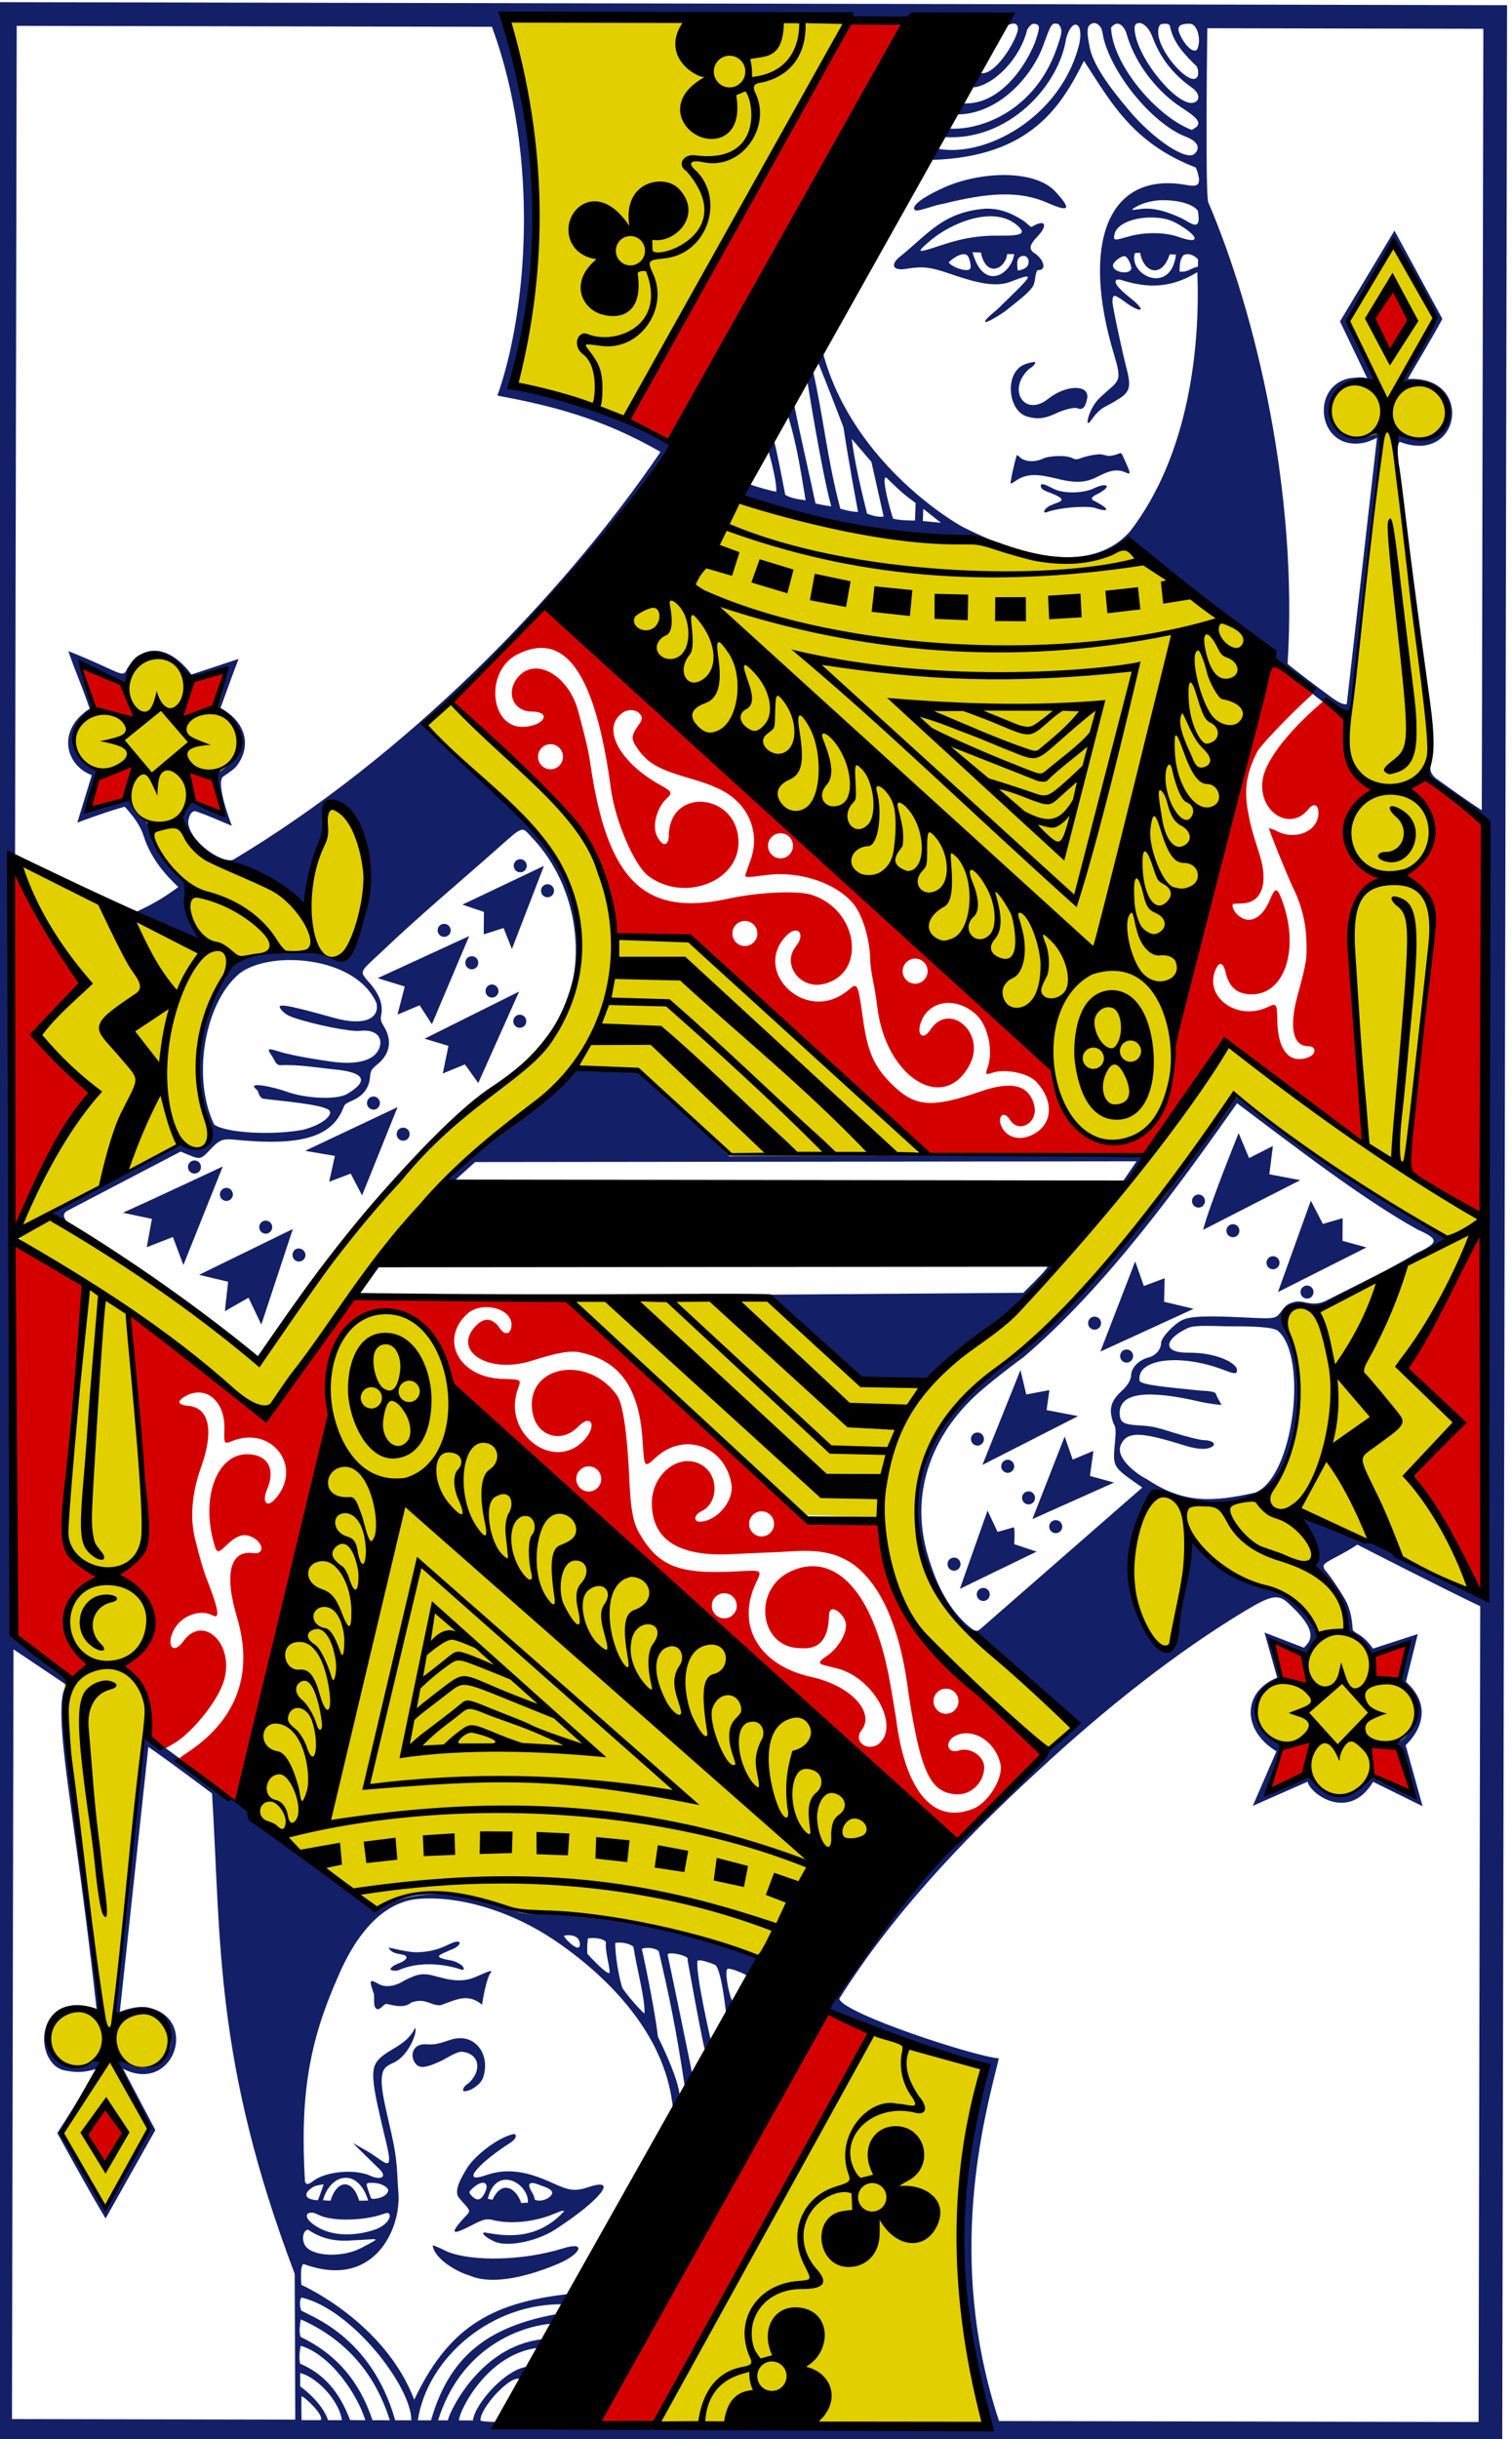 <?xml version="1.0" encoding="UTF-8" standalone="no"?>
<!-- Created with Inkscape (http://www.inkscape.org/) -->

<svg
   xmlns:dc="http://purl.org/dc/elements/1.1/"
   xmlns:cc="http://creativecommons.org/ns#"
   xmlns:rdf="http://www.w3.org/1999/02/22-rdf-syntax-ns#"
   xmlns:svg="http://www.w3.org/2000/svg"
   xmlns="http://www.w3.org/2000/svg"
   xmlns:sodipodi="http://sodipodi.sourceforge.net/DTD/sodipodi-0.dtd"
   xmlns:inkscape="http://www.inkscape.org/namespaces/inkscape"
   width="160"
   height="258"
   id="svg4423"
   version="1.1"
   inkscape:version="0.48.4 r9939"
   sodipodi:docname="Q.svg">
  <title
     id="title3002">Vectorized Playing Cards 1.0</title>
  <sodipodi:namedview
     id="base"
     pagecolor="#ffffff"
     bordercolor="#666666"
     borderopacity="1.0"
     inkscape:pageopacity="0.0"
     inkscape:pageshadow="2"
     inkscape:zoom="1.4142136"
     inkscape:cx="-78.008393"
     inkscape:cy="100.24524"
     inkscape:document-units="px"
     inkscape:current-layer="g3001"
     showgrid="false"
     inkscape:snap-global="true"
     inkscape:snap-bbox="true"
     inkscape:snap-page="true"
     inkscape:window-width="1280"
     inkscape:window-height="1000"
     inkscape:window-x="0"
     inkscape:window-y="24"
     inkscape:window-maximized="1" />
  <defs
     id="defs4425" />
  <g
     id="layer1"
     inkscape:groupmode="layer"
     inkscape:label="QS"
     transform="translate(0,-794.362)">
    <g
       transform="translate(-512.471,-1384.075)"
       id="g3952"
       style="display:inline">
      <g
         style="display:inline"
         id="g4371"
         transform="matrix(0.154,0.002,-0.002,0.154,610.086,1850.397)">
        <g
           transform="translate(3352.959,67.403)"
           id="g4067">
          <g
             id="g4378"
             transform="translate(-509.041,9.692)">
            <g
               id="g3001"
               transform="matrix(0.98,7.4722737e-5,7.4722737e-5,0.986,-1889.804,2606.961)">
              <path
                 sodipodi:nodetypes="cccccccscscssssssssccccccssccsssccssssccsscccscccccsscccccccccccccccccscccccccccccccccccscsscscccssccsssccccccccscccccccc"
                 inkscape:connector-curvature="0"
                 id="path4075"
                 d="m -1108.565,1129.142 147.781,-277.023 c -0.018,0.065 36.667,13.59 79.506,24.202 -39.809,107.273 2.455,247.727 2.455,247.727 0,0 -229.86,4.866 -229.742,5.095 z m -419.764,-465.961 c -9.881,-116.928 -11.411,-229.981 6.822,-323.853 0.34,-1.504 -54.248,-32.23 -48.676,-35.889 8.529,-5.6 114.769,-62.491 114.769,-62.491 0,0 7.264,4.025 13.487,3.322 4.856,-0.549 9.363,-5.017 7.423,-9.717 -4.587,-11.114 -12.865,-38.802 -8.394,-66.816 2.569,-16.094 11.082,-33.874 19.996,-44.799 19.871,-24.354 65.981,-12.112 79.344,-12.663 8.484,-0.35 33.136,-90.331 -7.895,-106.52 -11.305,-4.461 -36.458,57.055 -18.354,70.599 2.723,2.037 -36.324,-20.027 -66.193,-33.117 -2.767,-1.213 -15.008,-10.421 -17.876,-22.722 -3.578,-15.345 45.044,-45.49 35.24,-62.725 -14.283,-25.107 -50.867,-62.484 -66.233,-51.943 -14.485,13.378 -49.089,40.769 -48.651,59.246 11.269,33.008 39.01,35.006 53.921,66.187 3.705,6.734 30.806,34.906 30.806,34.906 -9.886,15.483 6.684,42.166 7.397,38.049 l -127.499,-53.864 c 0,0 31.513,218.483 1.159,251.208 -3.212,3.463 27.079,-8.886 27.616,-7.021 9.376,11.596 112.575,75.602 142.168,98.69 51.285,-73.213 69.954,-105.38 136.374,-170.569 14.599,-12.339 47.203,-34.945 65.692,-61.875 14.855,-21.638 20.845,-45.888 17.925,-64.628 -3.775,-24.233 -6.119,-40.82 -21.317,-59.996 -35.111,-44.302 -90.648,-86.316 -89.685,-87.104 l 18.645,-15.51 c 0,0 68.532,55.384 97.748,96.354 19.684,27.603 11.346,59.599 28.114,65.122 4.034,1.329 31.445,-1.264 40.474,0.364 1.093,0.197 201.325,138.179 165.394,146.665 -49.742,11.748 -129.343,5.327 -129.343,5.327 -57.387,-54.771 -84.993,-72.686 -118.636,-54.95 0,0 -84.909,75.934 -133.741,135.192 -27.829,33.771 -50.91,75.903 -69.477,103.047 -7.153,10.457 -99.17,-75.995 -98.133,-65.517 14.586,95.054 23.57,209.661 13.962,287.532 -6.449,66.13 -15.498,137.177 -19.214,198.139 0,0 15.232,-4.606 26.927,-0.598 6.32,2.166 10.965,7.951 11.584,14.43 3.721,28.962 -33.704,22.647 -34.602,20.145 0.042,-0.025 21.343,44.506 21.343,44.506 0,0 -31.731,56.146 -30.861,53.709 0.539,-1.508 -29.953,-49.197 -29.953,-49.197 0,0 22.281,-40.386 25.048,-48.775 1.66,-5.032 -32.614,16.967 -35.626,-14.316 -3.036,-31.537 37.418,-23.526 35.649,-19.622 -5.583,-64.677 -17.191,-131.482 -24.672,-185.943 z m 488.052,140.223 c 0.886,-0.68 -86.242,-33.848 -165.895,-29.746 -28.197,-10.615 -74.115,-21.542 -104.454,-0.833 -34.627,-22.882 -64.586,-48.164 -95.016,-73.203 8.441,-0.202 37.81,-203.91 57.709,-274.986 -10.205,-87.896 74.607,-88.774 82.754,-18.371 92.415,93.418 205.368,189.852 321.749,284.675 -17.923,38.233 -83.814,67.967 -96.846,112.464 z M -847.428,178.674 C -952.772,73.676 -1172.877,-113.678 -1172.877,-113.678 l 100.942,-100.692 c 53.743,15.362 108.939,28.087 171.175,28.024 0.247,0.241 68.54,30.145 104.403,-1.241 l 95.027,73.564 c 0,0 -36.789,205.839 -58.934,277.785 0.803,28.392 -9.563,63.098 -37.565,68.547 -23.913,4.653 -42.717,-29.101 -49.599,-53.634 z m 207.805,-248.244 c 10.125,-66.895 11.824,-115.526 18.5,-193.512 -46.832,14.277 -46.898,-49.029 -0.563,-32.892 l -21.916,-46.885 31.089,-53.429 29.64,50.083 -24.545,44.962 c 52.079,1.981 40.056,50.412 -4.894,39.251 9.28,74.535 28.726,149.719 28.643,223.507 17.421,118.151 -16.677,283.198 -10.685,287.036 l 51.144,34.33 -5.815,257.536 -80.543,-34.221 -23.677,16.347 c 7.825,15.066 17.727,29.483 21.2,45.907 0,0 55.705,44.767 48.201,58.995 3.58,2.046 -38.63,59.19 -51.218,57.917 -24.034,-2.43 -52.448,-33.071 -60.375,-55.037 -7.017,-22.1 49.074,-44.46 41.788,-60.604 -8.715,-19.311 -30.276,-28.405 -49.361,-33.899 -26.311,-7.574 -38.539,-28.19 -39.743,-28.176 0,0 -9.276,82.396 -19.161,75.926 -39.766,-26.025 -13.704,-110.286 -6.355,-108.028 0,0 17.282,3.768 37.667,5.455 71.834,6.716 65.996,-81.398 51.617,-123.92 -3.601,-10.088 1.851,-10.225 1.466,-10.352 -3.344,-1.107 11.601,-0.44 24.231,-4.314 34.727,-10.65 87.712,-46.668 87.712,-46.668 -56.423,-30.463 -106.32,-65.386 -151.103,-98.526 0,0 -40.446,70.77 -88.768,120.083 -35.177,35.899 -40.83,48.051 -99.857,94.43 -1.146,0.9 -44.523,53.917 -22.91,115.019 18.496,52.289 105.221,108.153 104.631,111.953 l -16.77,16.371 c 0.695,0.933 -122.718,-74.632 -120.781,-157.403 -0.171,-3.125 -55.745,-3.586 -55.745,-3.586 l -163.156,-147.792 136.797,-2.106 70.878,56.554 43.914,1.79 c 2.896,2.489 4.331,-11.639 42.664,-40.883 73.24,-55.875 163.177,-198.267 163.177,-198.267 0,0 97.517,66.939 97.615,66.949 -5.974,-102.091 -23.671,-211.75 -14.635,-299.9 z m -357.652,-478.804 c 0,0 -98.449,189.863 -152.596,279.387 l -78.352,-21.518 c 31.765,-87.167 -1.408,-252.263 -9.688,-256.339 z"
                 style="fill:#e2cf00;fill-opacity:1" />
              <path
                 inkscape:connector-curvature="0"
                 id="path4073"
                 transform="matrix(1,-0.011,0.011,1,-7446.545,-205.053)"
                 d="m 5852.812,-282.688 0,1699.817 1061.393,0 0,-1699.817 z M 6586.375,949.125 c 50.07,-46.507 99.598,-84.896 145.904,-112.799 17.959,-10.821 23.409,-12.405 30.464,-5.987 11.505,10.466 18.671,19.57 14.913,26.897 -0.848,1.653 -3.557,4.396 -3.557,4.396 l -27.662,-10.519 8.962,31.373 c -24.891,10.131 -24.441,37.049 -0.422,51.315 l -16.529,38.022 38.424,-16.905 c 1.471,8.288 28.871,28.326 45.914,0.007 l 34.699,16.927 -11.958,-42.471 c 11.394,-10.852 18.034,-28.195 0.118,-44.176 l 8.248,-33.271 -31.336,10.195 c -7.851,-10.73 -12.412,-9.993 -14.216,-12.919 -0.536,-3.997 -0.635,-13.313 -5.844,-21.897 -4.309,-7.101 -9.237,-14.639 -13.844,-19.92 -2.444,-4.131 -0.491,-4.48 12.022,-11.246 5.879,-3.179 10.737,-6.393 10.737,-6.393 0,0 61.049,30.926 86.206,42.703 l 0,568.202 -336.219,0 c -38.041,-113.524 -10.711,-211.288 -0.631,-252.589 -17.735,-1.478 -109.217,-31.103 -111.959,-41.297 36.241,-57.558 85.425,-109.86 137.564,-157.648 z m -658.217,165.706 c -44.121,-14.245 -44.567,38.873 -22.027,42.989 5.847,1.068 11.951,1.943 21.088,-1.007 2.269,0.47 -26.427,44.531 -26.427,44.531 0,0 22.979,41.723 33.985,59.453 l 34.74,-61.622 -22.713,-42.649 c 35.565,18.12 53.979,-35.841 16.634,-42.901 -9.022,-1.229 -18.991,3.284 -18.991,3.284 l 19.634,-184.592 c 15.832,10.754 44.71,32.321 44.71,32.321 6.574,101.697 1.756,186.452 58.627,334.413 l 0.583,101.606 -198.603,0 0,-536.152 36.769,24.445 c 0.728,3.036 -5.447,1.006 -2.117,38.411 3.009,33.791 13.297,92.385 24.109,187.469 z m 701.043,-1381.734 c 1.558,2.207 1.442,5.583 2.786,10.059 7.903,26.328 35.373,57.942 57.268,66.246 7.666,2.907 10.643,7.325 6.214,11.754 -5.593,5.593 -28.669,-9.702 -45.706,-29.536 -15.471,-18.012 -25.789,-32.916 -28.074,-44.226 -1.356,-6.713 -2.035,-11.028 -1.033,-14.52 2.832,-3.918 6.346,-2.83 8.544,0.222 z M 6656.5,-269.75 c 2.894,-0.013 6.787,3.395 9.125,9.594 5.622,14.906 14.434,26.049 28.219,35.688 3.655,2.556 5.108,6.386 3.25,8.625 -0.688,0.829 -1.586,1.237 -2.599,1.519 -10.746,3.001 -39.049,-29.738 -41.304,-50.062 -0.49,-4.414 1.057,-5.354 3.309,-5.364 z m 35.219,0.406 c 5.716,-0.025 8.458,11.9 5.146,18.147 -2.158,1.971 -6.9,-1.068 -11.108,-8.899 -3.616,-6.729 -2.168,-9.212 5.963,-9.247 z m -19.156,0.188 c 1.281,-0.04 3.928,-0.718 5.27,1.143 2.204,12.323 11.498,21.246 18.915,28.386 1.246,2.338 1.827,7.229 -0.898,8.501 -6.497,2.877 -26.058,-19.356 -26.193,-32.217 -0.041,-3.871 1.143,-5.757 2.906,-5.812 z m -24.821,7.812 c 6.856,22.499 23.464,40.85 38.332,50.374 10.628,6.766 14.732,10.61 9.802,14.064 -1.222,0.856 -2.46,1.512 -2.75,1.469 -24.892,-9.502 -55.488,-45.542 -56.517,-71.051 5.421,-6.943 10.206,0.832 11.133,5.145 z m -86.147,97.656 c -13.092,0.017 -29.123,2.998 -42.142,8.905 -18.117,8.221 -22.658,13.683 -20.017,15.664 1.901,1.393 13.565,-3.608 19.411,-4.369 31.544,-7.806 53.251,-9.723 73.81,-0.763 15.895,6.928 15.99,3.748 5.319,-7.788 -7.737,-8.363 -21.544,-11.669 -36.381,-11.65 z m 111.195,17.29 c 10.439,-0.105 21.096,2.335 24.883,7.2 2.947,15.749 -4.917,8.548 -11.252,5.41 -9.158,-4.224 -19.646,-7.874 -29.436,-6.371 -6.293,0.966 -6.468,0.65 -2.902,-1.37 5.377,-3.269 12.996,-4.79 18.708,-4.87 z m -123.652,6.133 c -29.837,2.316 -40.169,17.402 -59.432,32.963 -7.914,6.018 -6.113,10.673 3.531,9.094 11.904,-1.949 16.703,-1.482 32.939,4.061 17.726,6.052 30.43,8.56 40.172,4.818 18.422,-7.077 16.84,-5.899 -9.5,19.601 -14.094,11.317 -8.402,10.724 5.872,0.925 10.548,-8.426 17.803,-13.796 20.005,-18.415 1.07,-2.244 1.165,-10.284 3.151,-10.283 6.7,0.002 3.245,-8.358 -2.844,-11.906 -4.001,-2.849 -3.108,-5.83 2.073,-11.31 8.13,-8.552 5.366,-12.42 -3.462,-7.091 -1.554,0.843 -2.321,-1.77 -7.71,-5.02 -8.525,-5.142 -15.71,-7.536 -24.796,-7.436 z m 21.506,11.197 c 7.211,6.068 4.126,7.748 -11.612,7.598 -13.299,-0.126 -24.62,1.27 -40.419,6.509 -17.94,5.948 -19.037,6.1 -8.5,-2.879 14.495,-12.352 43.944,-24.743 60.531,-11.228 z m 93.201,-5.239 c 7.236,-0.156 13.344,0.871 18.857,3.909 15.031,8.284 18.375,15.466 1.643,9.611 -10.496,-3.673 -24.672,-3.156 -34.469,-0.441 -10.119,2.804 -11.861,3.787 -10.491,-1.67 1.678,-6.687 12.399,-11.149 24.46,-11.409 z m -118.197,24.443 c 3.564,17.852 17.105,12.02 18.446,1.24 l 4.944,0.021 c -2.101,14.335 -21.621,26.332 -29.206,-1.259 1.602,-0.043 8.688,0.447 5.817,-0.002 z m 108.018,0.302 3.67,-0.117 c 2.421,13.687 15.142,18.164 20.673,1.041 l 4.44,0.093 c -3.398,28.554 -33.62,14.646 -28.782,-1.017 z m -118.383,1.334 c 2.444,0.862 3.558,7.556 3.147,9.321 -0.852,3.659 -12.804,-0.236 -15.335,-3.812 2.495,-2.654 8.394,-6.847 12.187,-5.509 z m 162.625,3.04 -0.031,5 c -5.52,1.323 -7.811,4.422 -12.969,3.406 0.292,-3.195 -0.248,-7.585 2.75,-11.312 3.759,-1.985 8.234,0.448 10.25,2.906 z m -120.437,5.781 c -2.506,1.971 -5.942,2.188 -5.942,2.188 -0.54,-4.787 -1.347,-10.17 4.62,-10.214 3.921,1.143 3.647,5.996 1.322,8.027 z m 68.875,-7.938 c 2.098,0.148 4.557,5.368 4.844,8.406 -0.614,4.996 -12.904,3.002 -12.904,-1.964 -2e-4,-2.099 5.137,-6.437 8.061,-6.443 z m -112.5,189.062 c -9.49,-4.745 -81.457,-48.473 -99.888,-125.804 l -3.664,7.91 c 7.814,18.516 19.341,48.587 19.341,48.587 -0.482,-2.591 2.942,20.145 10.274,58.745 -3.89,0.044 -8.191,-1.061 -12.416,-2.19 -9.492,-35.34 -11.738,-63.043 -19.709,-97.622 L 6424.312,-19 c 0,0 10.022,62.053 16.812,86.312 -3.882,-0.368 -11.031,-1.969 -11.031,-1.969 -5.657,-26.174 -10.028,-43.727 -15.353,-69.97 l -4.897,6.345 c 7.031,21.541 9.771,40.801 13.312,61.438 -4.829,-0.727 -9.686,-1.191 -14.286,-3.75 0,0 -7.259,-37.641 -8.221,-38.191 -2.767,2.787 -3.908,6.375 -3.908,6.375 -0.292,-0.338 6.297,20.866 5.827,29.598 -4.622,-0.76 -12.637,-3.071 -18.286,-4.969 -2.957,1.967 -4.499,5.242 -6.771,8.186 2.783,11.978 167.894,37.905 157.99,28.001 -0.059,1.035 72.802,31.888 113.466,5.672 0,0 70.72,52.441 98.347,73.39 0,2.383 9.57,13.496 19.531,20.562 l 28,21.562 c 8.136,6.318 11.389,1.743 12.625,-10.156 1.376,-13.253 11.007,-102.583 13.256,-121.625 8.405,-64.165 8.396,-63.483 -1.35,-60.531 -14.9,4.514 -28.312,-1.351 -28.312,-16.594 0,-9.325 4.314,-17.049 14.25,-20.656 2.82,-0.964 6.497,-1.05 10.719,-0.969 1.925,0.348 5.495,0.584 5.875,0.656 4.744,-0.267 -18.375,-42.125 -18.375,-42.125 0,0 22.09,-39.366 32.719,-54.031 l 28.594,51.812 -23.414,45.703 c 45.603,-3.423 41.137,53.899 -3.504,34.706 0,0 -0.265,17.028 -0.176,15.779 0.431,-4.875 0.363,-9.036 1.906,-9.951 43.247,16.387 52.062,-46.68 5.454,-43.772 7.67,-13.369 16.217,-27.191 24.186,-41.926 l -33.696,-61.421 -38.069,63.321 19.156,39.531 c -4.305,-1.118 -7.765,-0.439 -12.375,0.031 -28.212,5.779 -22.149,51.179 10.094,44.938 3.686,-0.714 9.224,-3.5 9.224,-3.5 l -20.818,185.448 c 0,0 -2.053,1.664 -10.406,-4.354 -9.647,-6.95 -29.854,-22.049 -31.143,-23.601 7.222,-118.56 -22.434,-243.299 -56.295,-321.399 -2.152,-5.991 -0.875,-121.123 -0.875,-121.123 l 193.527,0 0,544.279 c -10.043,-6.355 -21.706,-14.719 -32.027,-22 -3.094,-2.503 -5.014,-5.474 -3.688,-10.25 -3.395,7.263 -1.345,10.378 -1.345,10.378 l 42.399,33.872 -1.682,537.604 c 0,0 -68.448,-35.272 -110.591,-52.292 -19.012,-7.757 -19.862,-5.522 -19.862,-5.522 0.061,-0.035 13.435,30.149 9.617,35.595 9.059,8.707 24.286,26.933 25.026,44.771 8.111,7.02 10.389,7.895 16.472,18.004 l 25.432,-9.192 -5.773,26.494 c 27.043,18.938 1.003,44.406 -4.006,42.06 0,0 11.932,25.604 14.656,37.259 -4.271,-0.29 -25.689,-11.905 -31.656,-14.656 -15.519,30.545 -41.728,4.91 -41.938,0.406 l -29.072,12.945 10.293,-33.089 c -18.721,-11.386 -31.368,-28.6 -1.098,-47.135 l -6.991,-25.813 24.897,9.778 c 0,0 4.644,-7.46 8.176,-12.9 -9.313,-40.545 -70.54,-32.877 -90.206,-69.344 0,0 -4.831,45.524 -9.781,61.996 -1.933,43.539 -32.438,-0.504 -32.438,-46.562 0,-10.401 13.074,-45.395 17.5,-47.094 4.603,-0.639 48.308,20.487 77.656,-0.5 13.362,-13.899 36.408,-52.994 14.268,-114.201 -7.326,-14.144 13.928,-15.933 20.829,-11.16 0,0 63.872,-33.405 92.707,-49.498 -48.369,-26.577 -148.949,-97.288 -148.882,-100.644 -13.414,21.301 -28.788,39.164 -50.39,69.285 -35.023,41.235 -62.399,80.424 -106.844,113.375 -62.505,45.507 -77.184,91.314 -59.75,145.094 7.054,23.24 21.257,46.813 44.522,54.969 11.835,11.965 59.377,56.976 59.377,56.976 -79.371,72.264 -133.863,131.698 -172.078,197.372 32.256,16.964 110.054,41.531 110.054,41.531 -28.895,96.033 -15.741,172.313 3.299,248.884 0,0 -225.827,0.291 -343.009,-3.393 -1.003,0.988 -13.684,0.312 -13.853,-0.495 -0.462,-8.562 21.106,-32.099 27.562,-28.813 3.247,-3.194 10.109,-4.826 8.875,-8.75 -16.166,-1.928 -40.699,26.004 -41.669,37.563 l -9.643,0 c -1.976,-1.725 17.502,-47.187 56.531,-50.813 -0.408,1.635 5.238,-3.534 1,-5.75 -45.498,5.393 -66.687,55.875 -65.344,56.563 l -7.031,0 c 15.471,-49.646 55.752,-65.313 79.062,-67.469 0.225,-0.097 7.562,-2.652 5.594,-7 -51.52,8.946 -77.204,31.242 -89.589,74.469 l -9.286,0 c 6.703,-43.844 51.803,-82.252 102.781,-81 1.597,-1.012 3.55,-2.203 2.719,-7.188 -56.575,6.375 -84.788,25.252 -108.031,73.844 -20.79,-53.963 -78.567,-79.566 -79.257,-79.792 0,0 -1.396,-15.106 1.831,-14.482 49.292,17.844 68.112,-24.954 66.051,-49.82 -1.147,-13.837 -0.371,-21.461 -5,-41.406 -4.127,-17.785 -7.18,-29.769 -6.853,-37.49 0.324,-7.643 2.719,-9.188 8.362,-11.746 10.569,-4.791 17.185,-22.133 14.835,-24.254 -5.43,12.615 -19.78,14.79 -26.391,23.267 -5.279,6.981 -2.954,18.098 6.446,56.695 5.728,23.519 -1.063,12.705 -14.43,5.341 l -8.929,-5.049 c 5.987,6.155 12.318,11.955 18.42,17.987 5.46,4.991 2.403,8.079 -5.429,5.188 -11.278,-5.628 -33.01,-3.271 -41.339,3.815 -3.247,2.312 -4.397,2.073 -5.216,-0.061 -3.645,-59.944 2.658,-96.817 22.514,-141.863 12.837,-30.623 31.945,-53.553 57.44,-55.186 25.686,-2.13 62.616,6.87 96.158,29.651 39.393,26.754 77.783,67.436 81.862,117.352 0.158,0.578 3.03,-4.267 4.335,-6.827 1.802,-5.934 -4.773,-23.756 -15.037,-44.416 -1.895,-15.538 -7.241,-42.782 -11.442,-61.214 3.195,-1.454 10,-0.64 11.913,1.686 7.213,30.471 12.347,54.202 18.531,95.031 0.088,3.98 5.204,-5.909 5.219,-8.531 -0.889,-6.09 -17.904,-85.976 -17.563,-84.156 0.1,-2.716 16.142,0.856 13.938,3.375 0,0 12.198,67.013 13.062,64.937 l 4.125,-5.687 c 0,0 -11.642,-48.942 -10.187,-58.375 0.996,-1.443 10.018,1.479 12.875,3.031 3.592,4.815 5.89,22.276 7.406,34.188 4.149,3.168 4.97,-5.988 4.656,-8.406 -2.989,-4.742 -6.153,-22.433 -3.781,-23.344 1.865,-0.716 12.205,3.389 14.188,5.156 2.333,2.079 11.348,-10.399 9.057,-12.559 -48.774,-18.684 -110.311,-29.585 -156.615,-30.321 -10.763,0.045 -15.033,-1.473 -31.536,-7.433 -42.028,-15.174 -76.776,-0.058 -81.871,4.738 -51.315,-35.658 -108.601,-85.456 -154.201,-117.229 -2.146,-1.42 -7.259,-2.263 -7.821,-2.263 -7.237,55.317 -12.291,119.319 -18.46,170.37 -2.508,20.213 -2.805,21.79 -1.879,22.362 0.803,0.496 2.385,-0.311 3.013,-0.634 15.008,-5.528 28.566,-1.929 35.75,11.625 3.613,19.385 -13.342,32.141 -31.219,22.938 -6.638,-3.418 -7.591,-2.746 -4.562,3.719 5.228,11.638 20.312,42.281 20.312,42.281 0.029,0.01 -20.379,41.592 -30.687,52.906 -10.05,-16.233 -22.875,-32.646 -28.438,-50.375 7.897,-15.455 22.818,-35.358 27.531,-50.594 -0.671,-0.488 -4.734,-0.068 -7.562,1.406 -26.084,12.338 -30.273,-10.893 -29.926,-19.244 0.706,-16.977 15.495,-20.588 36.972,-12.677 -23.213,-154.229 -28.169,-242.108 -22.238,-232.597 0,0 -26.973,-20.044 -40.911,-33.643 l 0,-1120.212 333.176,0 c 34.2,91.689 24.784,199.46 4.34,256.874 36.312,6.638 72.989,15.212 114.428,38.999 -70.005,102.627 -179.903,213.548 -298.934,284.562 -6.749,3.045 -28.914,-10.779 -31.516,-24.436 -0.604,-3.172 1.155,-9.425 4.724,-9.31 8.745,2.838 17.219,6.736 25.758,10.217 0,0 -11.894,-29.846 -6.153,-34.379 3.734,-2.453 6.791,-4.5 9.185,-7.025 8.544,-11.035 7.86,-23.561 -1.186,-33.178 -3.645,-3.817 -7.895,-6.45 -10.02,-7.422 0,0 8.391,-23.285 12.598,-34.262 l -33.027,10.925 c -10.698,-14.825 -30.362,-26.358 -44.895,-4.286 -2.772,5.884 -2.197,4.98 -22.643,-4.065 -11.59,-5.127 -18.733,-7.754 -18.733,-7.754 4.344,12.941 10.031,25.094 14.998,40.074 -22.756,14.506 -17.57,38.972 1.585,46.27 l -10.09,33.047 c 0,0 21.514,-8.019 33.178,-11.133 0,0 10.227,10.279 13.259,20.041 5.202,16.747 17.015,28.888 24.485,35.802 -12.445,9.12 -18.591,12.192 -32.606,18.929 l 48.379,19.544 c -3.006,-10.226 -9.416,-17.818 -10.061,-30.753 -0.574,-11.081 -1.204,-11.285 -8.369,-18.785 -11.719,-10.107 -13.483,-23.631 -20.063,-34.672 -4.591,-2.772 -8.254,-8.327 -11.677,-14.606 -7.362,0.697 -23.993,8.964 -27.142,6.001 -3.86,-4.119 6.698,-25.223 5.526,-27.329 -8.491,-0.727 -32.281,-19.266 -3.947,-39.919 l -9.039,-33.589 c 0,0 21.57,9.426 31.907,14.703 7.182,-33.562 39.925,-17.467 45.219,-2.999 0,0 25.957,-8.533 24.349,-1.608 -0.724,6.217 -4.939,21.727 -4.939,21.727 23.338,20.663 18.509,30.807 -0.451,44.358 -0.29,10.954 4.309,27.983 4.309,27.983 0,0 -13.203,-5.864 -21.902,-8.326 -3.481,3.481 -7.433,9.77 -6.772,13.009 5.901,26.118 38.108,33.39 85.83,60.085 1.637,-16.874 13.28,-39.939 14.598,-60.188 0.82,-14.766 1.327,-14.999 11.719,-10.281 27.344,19.748 18.999,74.018 9.031,96.281 -5.902,12.605 -6.87,12.28 -18.344,8.625 -15.889,-5.061 -43.982,-3.022 -59.438,2.219 -21.371,8.752 -31.455,56.422 -31.687,70.906 -0.376,13.758 0.686,27.407 7.906,44.406 2.991,10.876 -2.505,19.258 -12.312,16.344 -2.2,-0.654 -7.438,-2.656 -7.438,-2.656 l -92.25,47.719 17.379,10.223 c 0,0 -12.811,-7.646 -4.872,-11.79 l 79.092,-41.275 c 14.739,5.749 12.764,6.922 22.317,-3.033 5.718,-5.888 8.525,-6.005 16.184,-5.27 46.632,4.474 67.287,-2.315 75.349,-21.856 1.21,-2.933 0.748,-2.831 5.511,-5.235 8.822,-3.429 12.97,-9.635 13.419,-17.424 0.294,-5.105 2.51,-5.802 6.396,-9.37 7.255,-6.661 8.725,-15.012 4.156,-23.594 -2.15,-4.039 -3.795,-5.312 -2.901,-9.503 1.497,-7.019 -1.099,-14.328 -7.844,-22.062 -7.764,-8.902 -7.712,-7.397 6.906,-21.013 28.716,-27.297 54.022,-48.192 81.955,-72.89 19.104,-16.896 17.041,-15.687 24.477,-7.956 27.375,28.46 38.113,72.837 25.786,111.86 -0.579,1.833 -0.839,1.624 0.594,0 7.741,-8.777 7.96,-52.947 1.344,-72.531 -8.064,-24.068 -15.881,-36.6 -42.558,-60.165 -16.654,-15.04 -61.978,-58.451 -61.978,-58.451 C 6220.901,161.953 6291.928,90.876 6331.75,25.531 6311.314,3.616 6216.569,-16.593 6216.569,-16.593 6228.362,-41.058 6251.691,-150.965 6211.75,-272.832 l 340.38,3.932 12.107,0.82 c 0,0 1.825,-0.698 2.795,-0.951 3.261,-0.853 4.889,1.445 4.099,5.094 -2.505,9.3 -16.156,31.076 -25.787,29.277 -4.293,-1.666 -3.083,6.587 -5.008,10.022 15.183,-1.967 32.987,-21.203 37.445,-40.268 2.445,-4.004 4.033,-4.679 6.469,-3.906 2.806,0.89 2.104,3.562 -0.935,12.781 -9.507,23.062 -28.785,44.492 -51.19,42.351 l -2.906,7.867 c 30.232,-0.488 53.607,-28.831 60.513,-50.031 4.825,-12.603 5.013,-14.311 9.862,-13.094 4.008,3.709 1.529,9.037 0.163,13.422 -15.196,48.556 -56.941,61.532 -77.725,59.422 -2.504,-0.312 -2.945,2.035 -2.187,6.031 44.656,2.947 80.221,-35.521 85.25,-68.531 2.447,-9.167 6.692,-12.296 9.14,-8.108 1.381,3.696 0.921,7.467 0.243,10.987 -12.204,52.109 -67.751,81.698 -101.696,73.246 -1.57,-1.466 -4.127,5.736 -0.432,8.307 68.521,-2.585 89.676,-37.943 105.307,-69.182 18.642,28.119 33.885,57.117 78.558,74.154 0,0 4.455,9.813 0.942,12.013 -1.852,1.16 -4.68,0.62 -8.782,-0.042 -54.453,-8.794 -72.459,42.098 -49.281,118.125 6.346,20.817 3.504,17.629 -10.063,30.656 -6.465,6.209 -9.543,17.215 -7.844,17.469 2.324,-1.308 3.091,-4.873 8.75,-9.562 2.464,-2.042 7.519,-3.991 11.25,-6.562 10.072,-5.841 9.983,-9.838 6.366,-23.647 -2.689,-10.268 -9.535,-41.496 -9.545,-44.665 -0.017,-5.984 1.399,-5.353 8.887,0.009 10.45,7.748 16.375,7.193 3.73,-2.731 -4.897,-3.847 -8.08,-6.842 -9.559,-8.999 -2.012,-2.934 -0.766,-4.829 3.312,-3.551 18.762,5.881 34.873,5.453 53.084,-5.63 2.082,50.152 -4.819,126.244 -46.839,180.652 -32.236,36.2 -93.951,8.808 -116.781,-2.625 z m 49.375,-115.25 c -1.252,0.057 -5.749,0.987 -8.531,2.58 -12.378,7.087 -9.424,32.228 4.085,35.576 5.431,1.346 10.364,2.085 19.495,-2.272 5.438,-2.595 13.051,-4.625 15.188,-3.732 4.487,1.874 5.905,-2.09 6.862,-6.558 2.141,-9.995 -14.25,-10.233 -27.294,0.098 -16.459,13.036 -29.074,-6.202 -13.567,-20.688 5.17,-3.338 5.015,-5.062 3.763,-5.004 z m -127.853,53.796 13.823,15.975 8.686,38.073 c -5.269,0.896 -11.656,-2.031 -11.656,-2.031 -4.311,-17.223 -8.523,-34.463 -10.853,-52.016 z m 188.259,9.579 c -0.141,0.017 -0.305,0.053 -0.469,0.125 -0.582,0.256 -3.158,1.416 -6.719,1.812 -2.055,0.229 -5.161,-1.231 -7.375,-1.094 -6.05,0.375 -11.706,2.157 -13.219,2.781 -1.862,0.769 -3.693,1.092 -5.281,0.156 -4.513,-2.66 -17.661,-1.908 -21.656,0.438 -4.733,2.012 -10.054,2.04 -13.937,0.031 -1.674,-0.866 -3.387,-3.051 -3.688,-2.75 -0.618,0.618 -3.145,11.395 -3.906,15.562 0.021,1.466 -1.013,3.909 -0.406,4.156 0.771,0.315 3.25,-1.938 6.312,-3.5 6.278,-3.203 13.298,-2.956 25.625,0.062 15.215,3.725 21.14,2.645 30.125,-1.938 7.152,-3.648 11.497,-4.524 16.25,-3.219 1.173,0.322 4.292,1.942 4.719,1.531 0.839,-0.808 -1.463,-5.318 -3.438,-9.781 -1.428,-3.229 -1.951,-4.495 -2.938,-4.375 z m -164.169,17.181 c 13.364,12.661 12.36,11.576 20.796,17.839 l -0.409,12.199 c 0,0 -10.336,0.232 -15.406,-1.344 -1.602,-4.747 -8.553,-28.571 -4.981,-28.694 z m 109.936,8.197 c 0.903,0.622 2.22,1.276 4.032,1.894 21.281,7.978 -0.978,5.967 -3.098,13.567 -1e-4,0.684 0.971,0.791 2.018,0.379 7.3,-2.87 25.138,-4.726 33.25,-3.156 10.528,3.553 11.187,1.098 1.062,-4.188 -7.408,-2.917 1.575,-4.903 4.598,-7.455 6.279,-4.04 1.959,-5.705 -6.036,-1.871 -8.004,3.839 -22.254,3.777 -28.75,0.138 -2.876,-1.459 -5.674,-2.818 -7,-2.902 -2.722,-0.11 -1.275,2.735 -0.076,3.592 z m -83.757,13.668 12.452,9.735 -12.735,-1.224 z M 6223.591,313.503 c -2.515,0 -4.563,2.048 -4.563,4.562 2e-4,2.515 2.048,4.562 4.563,4.562 2.515,0 4.563,-2.048 4.562,-4.562 0,-2.515 -2.048,-4.562 -4.562,-4.562 z m 16.623,4.605 -57.116,27.116 15.094,5.054 -0.12,15.625 13.902,-4.433 5.893,14.594 z m 2.532,12.769 c -2.515,0 -4.562,2.048 -4.562,4.562 0,2.515 2.048,4.562 4.562,4.562 2.515,0 4.562,-2.048 4.562,-4.562 0,-2.515 -2.048,-4.562 -4.562,-4.562 z m -72.413,27.749 c -2.515,0 -4.563,2.016 -4.563,4.531 2e-4,2.515 2.048,4.562 4.563,4.562 2.515,0 4.563,-2.048 4.562,-4.562 0,-2.515 -2.048,-4.531 -4.562,-4.531 z m 17.555,8.487 -64.116,29.451 19.004,5.777 -5.022,19.567 15.482,-6.5 8.643,13.134 z m 1.888,14.017 c -2.515,0 -4.563,2.048 -4.562,4.562 0,2.515 2.048,4.562 4.562,4.562 2.515,0 4.531,-2.048 4.531,-4.562 0,-2.515 -2.016,-4.562 -4.531,-4.562 z m -127.214,2.934 c 24.108,-0.031 51.148,9.142 60.375,29.781 2.456,10.318 -7.687,16.462 -29.344,10.524 -35.801,-9.817 -42.481,-10.921 -36.531,-4.836 0.784,0.802 2.36,2.767 7.719,4.594 13.484,4.596 39.585,9.913 46.625,9.188 9.62,-1.276 16.277,3.201 13.875,11.219 -2.728,9.107 -15.219,12.833 -34,10.188 -19.451,-2.74 -30.159,-4.982 -36.625,-6.938 -8.297,-2.51 -8.588,-2.295 -4.656,3.531 2.047,3.034 2.248,5.462 5.281,6.031 12.844,-0.725 26.52,1.733 38.313,2.844 21.17,1.894 24.482,7.895 8.937,17.062 -7.369,4.346 -29.411,3.155 -41.937,-1.354 -8.953,-3.223 -29.476,-7.829 -21.563,-1.584 1.901,1.5 1.25,5.185 4.563,6.344 10.855,1.497 41.542,3.647 46.339,7.989 3.09,2.796 -3.869,9.896 -18.196,13.602 -21.565,4.086 -53.812,2.38 -62.331,-3.435 -15.768,-32.114 -7.282,-84.673 17.406,-105.219 7.878,-6.163 21.285,-9.513 35.75,-9.531 z m 141.372,16.749 c -2.515,0 -4.531,2.048 -4.531,4.562 2e-4,2.515 2.016,4.531 4.531,4.531 2.515,0 4.562,-2.016 4.562,-4.531 0,-2.515 -2.048,-4.562 -4.562,-4.562 z m 19.043,4.867 -66.201,32.969 16.746,4.973 -3.969,19.263 15.515,-6.393 9.395,12.96 z m 0.513,16.134 c -2.515,0 -4.562,2.048 -4.562,4.562 0,2.515 2.048,4.562 4.562,4.562 2.515,0 4.562,-2.048 4.562,-4.562 0,-2.515 -2.048,-4.562 -4.562,-4.562 z m 38.5,38.875 c -29.359,28.569 -62.441,51.201 -92.662,78.946 l 6.546,-0.264 16.467,-14.851 463.752,-1.456 -10.834,15.816 4.558,1.956 c 0,0 13.907,-20.562 12.963,-21.506 -101.89,0.292 -180.537,0.056 -292.313,0.828 -20.37,-20.176 -41.89,-39.082 -63.188,-58.25 z m -140.965,18.32 c -2.515,0 -4.563,2.048 -4.562,4.562 0,2.515 2.048,4.562 4.562,4.562 2.515,0 4.531,-2.048 4.531,-4.562 0,-2.515 -2.016,-4.562 -4.531,-4.562 z m 605.435,3.487 c 40.059,29.73 87.524,66.191 126.914,87.835 15.775,6.852 14.248,9.189 -1.781,16.763 -15.755,9.794 -41.976,22.412 -63.844,33.438 -9.476,3.581 -13.618,-1.086 -20.344,0.156 -4.85,1.236 -6.235,2.148 -9.125,5.969 -4.739,6.266 -3.447,6.049 -28.781,4.906 -25.561,-1.153 -36.099,-0.583 -41.594,2.219 -5.284,2.694 -14.348,11.901 -14.348,15.719 -1e-4,3.675 -2.888,8.388 -8.152,9.969 -6.131,1.489 -13.207,6.343 -12.906,13.875 -1.639,5.671 -5.108,8.183 -8.188,11.29 -7.285,7.35 -6.558,13.131 -4.451,19.955 0.975,3.059 2.459,2.346 1.703,11.389 -1.732,20.713 -3.159,18.966 19.001,34.295 l -113.217,98.652 c -2.624,2.065 -3.397,1.86 -5.782,0.217 -13.805,-10.251 -23.415,-27.194 -28.952,-44.143 -19.125,-52.69 4.228,-95.974 35.268,-122.462 10.755,-9.178 25.204,-20.12 29.223,-22.871 58.453,-49.851 109.291,-120.448 149.357,-177.171 z m -588.535,3.857 -64.724,30.56 20.846,3.512 -3.989,18.01 15.099,-5.722 7.991,15.18 z m 3.958,14.282 c -2.515,0 -4.562,2.048 -4.562,4.562 0,2.515 2.048,4.531 4.562,4.531 2.515,0 4.531,-2.016 4.531,-4.531 -2e-4,-2.515 -2.016,-4.562 -4.531,-4.562 z m 593.065,20.039 -7.348,-17.376 c 0,0 -20.445,50.356 -24.77,67.421 17.321,-8.927 68.061,-34.757 68.061,-34.757 l -21.712,-4.029 2.453,-19.721 z m -739.324,3.108 c -2.515,0 -4.562,2.048 -4.562,4.562 0,2.515 2.048,4.562 4.562,4.562 2.515,0 4.562,-2.048 4.562,-4.562 0,-2.515 -2.048,-4.562 -4.562,-4.562 z m 19.824,4.157 c 0,0 -48.163,22.599 -69.901,32.351 l 20.297,4.252 -3.565,19.736 18.319,-7.145 7.388,19.505 z m 2.575,14.907 c -2.515,0 -4.563,2.048 -4.562,4.562 0,2.515 2.048,4.531 4.562,4.531 2.515,0 4.563,-2.016 4.563,-4.531 -2e-4,-2.515 -2.048,-4.562 -4.563,-4.562 z m 681.538,3.28 c -2.515,0 -4.562,2.016 -4.562,4.531 0,2.515 2.048,4.562 4.562,4.562 2.515,0 4.531,-2.048 4.531,-4.562 -10e-5,-2.515 -2.016,-4.531 -4.531,-4.531 z m 78.745,4.123 -22.924,63.704 61.993,-31.21 -16.829,-4.596 0.087,-15.759 -13.845,4.031 z m -732.656,15.314 c -2.515,0 -4.563,2.048 -4.562,4.562 0,2.515 2.048,4.562 4.562,4.562 2.515,0 4.563,-2.048 4.563,-4.562 -2e-4,-2.515 -2.048,-4.562 -4.563,-4.562 z m 678.058,1.159 c -2.515,0 -4.531,2.048 -4.531,4.562 0,2.515 2.016,4.531 4.531,4.531 2.515,0 4.562,-2.016 4.562,-4.531 0,-2.515 -2.048,-4.562 -4.562,-4.562 z m -659.048,4.67 -65.691,32.045 20.388,4.777 -2.237,20.509 16.577,-9.412 8.999,18.703 z m 4.106,13.549 c -2.515,0 -4.31,2.048 -4.31,4.562 0,2.515 2.048,4.531 4.562,4.531 2.515,0 4.531,-2.016 4.531,-4.531 0,-2.515 -2.269,-4.562 -4.784,-4.562 z m 683.109,4.029 c -2.515,0 -4.562,2.048 -4.562,4.562 0,2.515 2.048,4.531 4.562,4.531 2.515,0 4.562,-2.016 4.562,-4.531 0,-2.515 -2.048,-4.562 -4.562,-4.562 z m -90.52,20.953 -6.104,-17.149 -24.303,62.888 65.358,-29.939 -20.74,-4.866 0.368,-16.422 z m -66.404,-13.539 c -0.747,-0.04 -1.406,0.167 -1.406,0.656 -1e-4,1.453 -16.701,17.773 -16.701,17.773 l -192.906,1.781 c 0.397,0.028 16.056,4.361 16.056,4.361 25.306,20.218 64.961,56.079 64.961,56.079 l 47.889,-1.909 c 26.519,-26.035 66.368,-45.833 84.138,-77.992 -0.434,-0.434 -1.284,-0.71 -2.031,-0.75 z m 180.823,12.964 c -2.515,0 -4.562,2.048 -4.562,4.562 0,2.515 2.048,4.531 4.562,4.531 2.515,0 4.531,-2.016 4.531,-4.531 0,-2.515 -2.016,-4.562 -4.531,-4.562 z m -148.912,21.956 c -2.515,0 -4.531,2.016 -4.531,4.531 0,2.515 2.016,4.562 4.531,4.562 2.515,0 4.562,-2.048 4.562,-4.562 0,-2.515 -2.048,-4.531 -4.562,-4.531 z m 97.928,6.585 c 13.826,-0.07 27.145,0.405 30.594,3.036 21.371,17.994 11.242,102.112 -15.696,112.732 -29.562,6.653 -50.008,7.887 -75.666,-9.037 -7.276,-3.545 -21.715,-14.269 -18.897,-23.119 3.842,-10.879 14.412,-10.087 44.719,-0.656 11.062,3.442 17.144,2.749 19.969,0.594 2.637,-2.012 -0.816,-4.26 -6.469,-4.281 -2.277,-0.008 -12.077,-2.425 -20.25,-4.938 -11.538,-3.547 -14.854,-4.59 -22.313,-5.031 -12.542,-0.743 -16.187,-1.234 -16.187,-8.906 -10e-5,-14.326 19.923,-16.222 56.594,-7.812 4.385,1.006 12.331,2.12 14.281,2.062 1.414,0.539 -2.793,-4.747 -3.5,-7.906 -1.324,-1.128 -3.694,-1.664 -9.938,-1.875 -23.582,-2.313 -43.156,-3.912 -43.58,-7 -2.083,-15.165 28.419,-19.292 60.049,-7.125 8.121,3.124 8.282,1.831 8.219,-0.531 -0.117,-4.369 -13.711,-11.999 -33.763,-11.79 -19.505,0.203 -16.784,-9.709 -0.75,-17.156 5.481,-2.546 18.758,-1.189 32.585,-1.259 z m -75.428,16.254 c -2.515,0 -4.531,2.048 -4.531,4.562 0,2.515 2.016,4.562 4.531,4.562 2.515,0 4.562,-2.048 4.562,-4.562 0,-2.515 -2.048,-4.562 -4.562,-4.562 z m -70.281,31.473 -4.125,-16.996 -26.54,66.129 67.031,-34.134 -22.103,-4.152 1.937,-13.915 z m -34.156,26.554 c -2.515,0 -4.562,2.048 -4.562,4.562 0,2.515 2.048,4.562 4.562,4.562 2.515,0 4.531,-2.048 4.531,-4.562 0,-2.515 -2.016,-4.562 -4.531,-4.562 z m 66.781,18.759 -5.643,-16.067 -22.54,57.562 57.196,-25.549 -16.893,-4.612 2.402,-17.442 z m -45.531,0.17 c -2.515,0 -4.562,2.048 -4.562,4.562 0,2.515 2.048,4.562 4.562,4.562 2.515,0 4.531,-2.048 4.531,-4.562 0,-2.515 -2.016,-4.562 -4.531,-4.562 z m 14.643,21.987 c -2.515,0 -4.562,2.016 -4.562,4.531 0,2.515 2.048,4.562 4.562,4.562 2.515,0 4.531,-2.048 4.531,-4.562 0,-2.515 -2.016,-4.531 -4.531,-4.531 z m -28.745,13.478 -19.303,54.522 53.745,-26.018 -15.705,-5.174 c 0,0 0.864,-12.26 -0.616,-11.692 -0.938,0.36 -11.054,3.183 -11.054,3.183 z m 47.839,6.522 c -2.515,0 -4.562,2.016 -4.562,4.531 0,2.515 2.048,4.562 4.562,4.562 2.515,0 4.562,-2.048 4.562,-4.562 0,-2.515 -2.048,-4.531 -4.562,-4.531 z m -71.254,26.228 c -2.515,0 -4.562,2.048 -4.562,4.562 0,2.515 2.048,4.562 4.562,4.562 2.515,0 4.563,-2.048 4.563,-4.562 -10e-5,-2.515 -2.048,-4.562 -4.563,-4.562 z m 20.545,21.094 c -2.515,0 -4.563,2.016 -4.563,4.531 1e-4,2.515 2.048,4.562 4.563,4.562 2.515,0 4.562,-2.048 4.562,-4.562 0,-2.515 -2.048,-4.531 -4.562,-4.531 z m -283.477,251.095 c -2.464,0.366 -8.861,-5.481 -10.105,-8.226 3.648,-0.926 7.41,-0.243 9.452,1.467 1.688,1.601 2.882,5.708 0.653,6.76 z m 19.459,-3.941 c -0.867,6.662 3.257,18.705 2.474,21.565 -2.112,1.037 -12.804,-10.432 -15.437,-13.219 -0.551,-3.807 0.039,-8.637 0.254,-10.823 3.675,-0.65 10.189,-0.406 12.709,2.476 z m 19.255,3.315 c 2.279,14.762 8.777,38.493 7.763,46.496 -0.963,-0.769 -9.206,-8.895 -15.293,-17.516 -2.142,-5.161 -5.475,-23.129 -5.189,-31.73 4.104,-0.563 9.612,0.095 12.719,2.75 z m -128.982,-1.661 c -6.574,3.353 -14.051,5.767 -23.433,5.728 -7.526,-0.031 -20.486,-3.933 -19.174,-2.973 3.428,6.128 12.376,2.916 12.549,6.915 -2.226,3.955 -8.173,3.582 -11.134,7.371 -0.621,1.004 0.876,1.854 5.066,1.412 12.712,-5.765 29.32,-5.659 44.515,-0.667 3.197,0.668 1.098,-2.392 0.012,-3.203 -1.973,-1.448 -5.235,-2.968 -7.98,-3.297 -13.278,-2.359 -7.446,-3.696 1.438,-7.665 6.519,-2.383 8.157,-8.245 -1.857,-3.62 z m 28.763,18.755 c -1.764,0.138 -6.187,2.385 -11.031,4.344 -8.177,3.306 -15.745,2.533 -26.75,-0.531 -9.558,-2.661 -13.04,-1.92 -22.554,2.871 -6.312,4.046 -13.225,5.176 -18.228,2.348 -6.48,-3.684 -6.438,-2.422 -3.226,6.686 0.802,2.275 -0.784,9.161 2.039,10.751 2.145,1.208 4.622,-2.816 6.281,-3.375 1.659,-0.559 12.088,4.119 17.906,-1.031 10.38,-3.764 13.498,2.341 20.688,1.75 11.671,-4.114 18.972,-8.403 28.996,-0.457 0.597,-2.976 2.928,-19.224 6.66,-23.074 -0.096,-0.223 -0.374,-0.313 -0.781,-0.281 z m -21.259,46.782 c -8.399,0.1 -12.946,5.259 -23.776,4.272 -8.649,-0.606 -11.611,7.063 -7.947,12.655 2.58,3.938 6.035,4.663 17.826,-0.741 4.85,-2.223 11.591,-7.112 15.531,-6.719 11.533,1.153 14.322,12.299 4.719,21.719 -4.673,2.751 -4.717,5.731 -3.29,5.786 3.797,0.146 11.483,-4.391 13.228,-9.677 4.781,-14.479 -3.812,-27.555 -16.29,-27.295 z m 37.678,66.713 c -10.926,2.301 -26.677,14.843 -32.031,22.964 -5.008,7.912 -9.804,16.857 -6.303,21.277 2.869,3.622 6.883,7.144 7.228,9.107 0.301,1.715 -2.043,3.417 -4.237,5.871 -9.597,10.732 -7.312,11.32 6.143,4.353 6.816,-3.53 9.987,-4.947 14.438,-3.786 12.969,3.383 29.115,0.971 40.094,-3.062 4.96,-1.822 9.813,-4.292 10.187,-3.031 -20.037,22.047 -45.018,16.498 -53.937,15.156 -1.553,-0.405 -2.754,-0.31 -2.75,0.219 -10e-5,1.073 2.585,3.399 8.094,5.844 9.207,4.085 31.325,-0.259 45.156,-10.344 27.349,-17.892 42.425,-34.987 20.875,-27.844 -9.886,3.277 -13.59,2.704 -25.594,-2.719 -17.993,-8.128 -31.78,-10.512 -46.688,-5.313 -18.881,6.585 -4.4,-8.979 16.844,-22.469 4.602,-2.927 5.177,-6.274 2.482,-6.223 z m -101.848,46.506 -6.296,0.094 c -4.505,-15.166 -15.387,-15.136 -20.099,0.095 l -5.26,-0.372 c 5.155,-18.906 24.617,-22.799 31.655,0.183 z m 112.004,1.252 -4.73,0.215 c -2.868,-9.186 -12.981,-17.268 -20.104,-2.214 l -3.283,-0.675 c 5.823,-24.046 29.041,-10.67 28.117,2.674 z m -31.544,-13.816 c 2.946,0 3.693,3.346 0.344,8.781 -2.359,3.828 -5.159,3.481 -7.969,0.594 -2.537,-2.537 -2.384,-2.987 0.375,-5.5 2.939,-2.677 5.483,-3.876 7.25,-3.875 z m 34.844,0.094 c 1.279,-0.039 3.715,1.015 6.446,1.938 7.179,2.424 8.808,4.433 5.866,7.375 -2.89,2.89 -8.375,3.762 -10.906,2.121 -0.116,-3.614 -3.693,-6.395 -3.817,-10.022 0.01,-0.973 1.131,-1.372 2.411,-1.411 z m -112.469,0.125 c 4.977,-0.228 11.652,2.718 11.165,5.594 -0.532,3.139 -5.442,5.196 -9.49,5.534 -2.71,0.353 -2.601,-0.743 -3.312,-2.67 -0.634,-1.718 -1.451,-3.91 -1.914,-5.626 -1.117,-3.3 1.005,-2.737 3.55,-2.833 z m -34.04,1.091 c 0,0 -2.788,8.298 -4.035,11.127 -10.416,-0.559 -9.43,-5.151 -4.512,-8.47 2.646,-2.014 5.323,-2.054 8.547,-2.658 z m -8.085,19.721 c 1.884,0.034 4.225,1.664 7.5,2.719 9.223,2.971 24.548,2.635 36.5,-0.125 5.723,-1.321 8.432,-3.096 9.688,-2.187 2.24,1.621 -0.078,7.273 -8.344,10.906 -10.767,3.971 -27.187,6.125 -39.625,-0.219 -10.639,-5.426 -11.822,-11.202 -5.719,-11.094 z m -2.844,11.875 c 9.756,6.444 19.521,8.476 31.589,7.357 18.072,-0.662 21.292,-2.89 6.067,5.174 -14.069,7.452 -35.76,6.079 -39.938,-2 -2.393,-4.629 -0.847,-10.143 2.281,-10.531 z m 87.563,10.812 c -0.065,0 -0.113,0.011 -0.156,0.031 1.458,9.749 17.829,18.673 25.688,20.781 16.672,7.395 43.175,0.073 63.125,-8.531 14.568,-6.283 19.823,-15.765 2.469,-10.375 -27.922,8.672 -62.973,9.327 -80.526,2.594 -5.708,-2.705 -9.621,-4.542 -10.599,-4.5 z m -91.884,36.513 c 34.942,7.884 77.175,61.77 77.019,85.331 l -11.286,0 c -17.18,-59.936 -61.796,-72.906 -66.157,-76.485 -1.999,-7.354 0.508,-9.024 0.425,-8.846 z m -0.554,15.179 c 41.526,18.189 56.295,50.642 62.515,70.151 l -12.14,0 c -9.045,-26.843 -25.305,-45.989 -50.469,-57.906 -1.706,-3.738 0.094,-12.245 0.094,-12.245 z m -0.062,18.37 c 21.28,6.274 40.044,34.287 45.375,51.781 l -10.625,-0.063 c -7.53,-19.521 -18.201,-32.041 -35.156,-39.25 -0.701,-3.678 -0.559,-7.838 0.406,-12.469 z m -0.344,19.031 c 9.992,2.012 26.91,17.54 29.344,32.75 l -9.75,0 c -3.439,-10.252 -14.068,-19.619 -19.517,-23.44 -0.016,-1.862 -0.077,-9.31 -0.077,-9.31 z m 1.027,16.237 c 1.072,-0.67 15.988,12.764 13.473,16.513 0,0 -9.284,0 -13.438,0 -0.154,-4.175 -0.25,-16.556 -0.035,-16.513 z"
                 style="fill:#131f67;fill-opacity:1"
                 sodipodi:nodetypes="ccccccssscccccccccccccscscccccccccccccccccccccccsccsscssccsssssssscsscccccccsccccscccsssccccsccsssscccscccscscsssscsscscccccccsccccsccscccsccsccscssccccccccccccccccccccccccccssccccccccccccccccscccccccccccsccccccccccccccccccccscccccccsccscccccccccccccccccccccccsssccsccccccccssccccccccccccccccccccccccccsccccccscccccccccscccccccccccccccscccscccccccccccccccccccscccccccccsccscccsccscccccccccccccccscccccccccccccccsssscscsccccssscccscscsccccccccccsccccccscccccccccccccccccsccccsccsccssccssccccsscssscssscssscccssscscscsccsssccssccscscscscssscssscccssscscscccccccccscccscccccssccssccsccscccccccscccccscccscscccscscscscccccsccssccssccssccccsscssscssscssccccsscssscssscssscccssssccccssssssssscssscscscssssccscscssssscscscscscccscscscscccccsccssccssccssscccssscsssccsscccsccccccccccccccccccccccccccccccscccsccccccccscccccccsccccscsccscccccccccccccccccccccccccccccccccccccccccccccccccccccsccccccccccccccccccccccccccccc" />
              <path
                 sodipodi:nodetypes="ccccccccccccccccccccccccsccccsssscscssscsccscccccsccccsccsccscccscsscsccssccsssscscsccssscccscsssscssccsccccccccccscccsccccccccccccccccccscccsccccccscccsscccscccccccccccccscccccscccsccccscsccsccscscccccccccccccscsscccsssccscccccccscscccccccccssscscsscccscsccsscscssscssscccsccccccccccscccsccccccccccccccccc"
                 inkscape:connector-curvature="0"
                 id="path4071"
                 transform="matrix(1,-0.011,0.011,1,-7446.545,-205.053)"
                 d="M 6452.938,-269.094 C 6427.611,-220.041 6297.667,0.879 6296.348,8.567 l 33.281,14.718 161.558,-291.253 c 0,0 -33.479,-1.089 -38.25,-1.125 z m 381.469,184.5 -15.094,21.219 12.844,23.281 13.031,-23.031 z M 6240.826,137.062 c 0,0 -46.598,46.295 -64.807,67.888 39.144,39.054 113.96,88.093 114.512,163.551 l 51.583,0.196 166.968,149.337 c 0,0 151.197,1.101 154.015,0.446 3.045,-0.708 56.765,-77.606 56.765,-77.606 l 95.811,69.852 c 0,0 -4.595,-75.231 -8.215,-121.329 -1.185,-30.833 -2.205,-49.797 20.332,-63.443 -30.969,-14.761 -29.009,-41.897 -6.237,-61.825 -7.514,-10.386 -18.739,-12.305 -20.427,-49.13 -4.74,-5.082 -9.228,-8.062 -15.156,-12.375 l -6.188,5.531 c -19.88,17.847 -33.425,36.053 -35.656,47.906 -4.246,22.56 18.663,38.013 31.906,21.531 3.733,-4.645 7.062,-3.344 7.063,2.719 0,12.301 -15.473,19.247 -28.563,12.844 -3.058,-1.496 -5.759,-2.491 -6.031,-2.219 -0.474,0.474 12.988,33.446 16.625,40.719 6.05,12.099 9.22,24.251 9.688,36.969 0.5,13.58 0.227,15.318 -6.125,38.781 -5.984,22.105 -3.165,35.25 7.531,35.25 6.022,0 5.833,5.785 -0.25,7.906 -12.93,4.507 -20.951,-5.021 -21.406,-25.375 -0.277,-12.37 -0.49,-12.674 -6.844,-9.688 -22.11,10.392 -46.123,-8.185 -35.719,-27.625 2.186,-4.084 4.769,-2.796 6.125,3.031 2.545,10.935 8.274,15.758 18.625,15.719 23.862,-0.089 33.855,-33.803 20.094,-67.75 -2.763,-6.814 -4.154,-6.426 -7.781,2.188 -5.691,13.513 -15.229,17.49 -23.094,9.625 -2.637,-2.636 -3.913,-6.914 -2.125,-7.125 0.412,-0.049 3.038,-0.161 5.812,-0.25 13.902,-0.445 18.703,-13.932 12.188,-34.219 -5.726,-17.825 -6.608,-21.056 -8.313,-30.719 -2.633,-14.93 -0.796,-26.264 6.594,-40.75 1.306,-2.559 9.458,-11.669 19.594,-21.906 10.348,-10.452 19.25,-18.469 19.25,-18.469 0,0 -5.234,-4.512 -12.331,-9.844 -14.95,-11.231 -17.594,-13.165 -17.594,-13.165 0,0 -71.051,195.094 -66.018,271.102 -9.015,100.148 -82.641,72.442 -88.061,3.084 z m -3.17,29.25 c 24.284,-0.403 40.294,31.71 49.438,98.344 3.03,22.081 16.487,53.005 26.25,60.312 24.634,18.441 63.188,4.23 63.219,-23.312 0.038,-34.287 -48.103,-39.369 -48.844,-5.156 -0.175,8.064 -4.314,8.484 -8.281,0.812 -3.539,-6.843 -0.352,-19.634 6.531,-26.094 4.411,-4.14 4.066,-4.92 -4.344,-9.562 -29.287,-16.167 -41.746,-40.276 -26.094,-50.531 6.845,-4.484 16.199,1.185 11.906,7.219 -6.709,9.428 -6.794,10.921 -1.188,18.75 6.372,8.898 13.926,13.339 31.844,18.625 15.044,4.438 17.518,5.27 24.469,8.438 20.342,9.27 29.632,29.681 22.531,49.5 -1.676,4.675 -3.303,9.287 -3.625,10.25 -0.729,2.175 0.466,2.187 14.781,0.281 22.782,-3.033 48.092,5.106 60.562,19.469 6.703,7.721 12.08,25.077 12.25,39.562 0.033,2.789 0.891,9.089 1.938,14 1.046,4.911 2.434,13.213 3.062,18.438 5.961,49.57 47.23,74.923 65.062,39.969 11.222,-21.997 -14.729,-44.001 -27.938,-23.688 -4.639,7.135 -9.423,3.854 -6.75,-4.625 5.194,-16.477 25.769,-19.279 39.781,-5.406 7.576,7.502 11.21,24.517 7.531,35.312 -1.931,5.666 -1.728,6.025 2.469,4.562 9.416,-3.282 25.692,-0.123 31.531,6.125 13.76,14.722 11.001,32.396 -5.938,38.125 -7.703,2.58 -16.427,-0.102 -19.281,-9.125 -1.253,-6.432 3.174,-8.283 6.594,-2.75 6.405,10.364 20.355,2.01 17.062,-10.219 -3.746,-13.913 -15.639,-16.867 -37.594,-9.312 -34.901,12.009 -46.167,11.007 -62.875,-5.594 -11.928,-11.851 -16.414,-22.089 -19.625,-44.688 -3.547,-24.953 -3.885,-25.599 -10.063,-20.344 -29.535,25.129 -68.553,-12.846 -43.531,-37.812 7.736,-7.736 13.431,-0.996 6.469,7.656 -10.165,12.63 3.087,30.222 19.687,26.125 30.23,-7.46 24.059,-51.697 -8.656,-62.031 -9.972,-3.15 -37.367,-1.844 -58.438,2.781 -58.837,12.915 -84.831,-12.198 -96.938,-93.562 -1.415,-9.506 -3.07,-16.532 -8.656,-37 -6.628,-24.282 -29.169,-37.463 -41.469,-24.25 -9.807,10.535 -4.65,24.716 9,24.75 13.607,0.034 9.437,9.364 -4.75,10.625 -24.619,2.188 -28.901,-38.791 -5.281,-50.531 5.766,-2.866 11.148,-4.354 16.187,-4.438 z m -321.293,15.126 7.632,29.16 30.422,8.594 -9.646,-27.748 z m 78.043,8.705 -8.169,26.388 23.062,-5.656 7.522,-27.522 z m 250.25,43.201 c 4.833,0 8.75,3.918 8.75,8.75 8e-4,4.832 -3.917,8.75 -8.75,8.75 -4.832,0 -8.749,-3.918 -8.75,-8.75 0,-4.832 3.918,-8.75 8.75,-8.75 z m -293.263,15.746 -23.991,8.393 -4.616,20.92 25.105,-6.468 z m 57.228,6.612 -19.594,-3.379 5.509,21.598 20.755,8.482 z m 850.75,-1.654 -12.603,9.805 c 36.736,31.931 -2.917,62.702 -4.149,60.617 26.558,17.578 21.826,45.305 18.381,70.688 -6.287,45.287 -8.736,88.122 -15.594,134.531 0,0 31.997,22.078 53.28,30.624 0.402,0.05 0.126,-272.31 0.126,-272.31 z m -453.339,41.016 c 4.833,0 8.75,3.918 8.75,8.75 7e-4,4.832 -3.917,8.75 -8.75,8.75 -4.832,0 -8.749,-3.918 -8.75,-8.75 0,-4.832 3.918,-8.75 8.75,-8.75 z m -537.135,22.394 1.097,254.15 52.61,-94.071 -36.196,-41.753 31.285,-33.403 z m 512.26,38.731 c 4.833,0 8.75,3.918 8.75,8.75 6e-4,4.832 -3.917,8.75 -8.75,8.75 -4.832,0 -8.749,-3.918 -8.75,-8.75 0,-4.832 3.918,-8.75 8.75,-8.75 z m 119.438,26 c 4.832,0 8.749,3.918 8.75,8.75 0,4.832 -3.918,8.75 -8.75,8.75 -4.833,0 -8.75,-3.918 -8.75,-8.75 -5e-4,-4.832 3.917,-8.75 8.75,-8.75 z m 342.122,283.123 38.644,39.662 -30.185,37.584 47.528,80.649 -0.766,-249.53 z m -974.305,-83.467 1.835,273.353 41.321,30.143 10.479,-9.895 c -26.665,-28.476 -10.738,-49.659 9.365,-61.916 -35.463,-8.257 -24.697,-55.29 -22.58,-77.086 -0.867,-40.465 13.963,-86.636 9.397,-125.54 z m 237.987,37.996 -59.223,82.513 c 0,0 -65.076,-49.291 -97.888,-71.529 3.512,35.607 6.712,81.031 11.066,119.333 10.642,55.924 -17.062,56.889 -17.317,62.244 44.034,33.415 7.076,64.666 0.451,63.096 23.449,12.768 21.518,51.558 21.518,51.558 l 11.12,6.29 c 0,0 3.621,-2.205 5.156,-3.031 11.892,-6.398 31.279,-29.203 35.719,-44.25 7.529,-25.513 -14.629,-46.707 -28.562,-27.312 -6.845,9.527 -12.329,3.156 -6.719,-7.812 5.12,-10.011 18.489,-15.037 27.375,-10.281 5.168,2.766 4.011,-4.41 -3.969,-24.5 -2.677,-6.74 -4.854,-14.091 -8.625,-29 -3.647,-14.421 -2.229,-31.807 4.094,-49.5 9.115,-25.51 5.882,-41.51 -8.719,-42.906 -7.79,-0.745 -8.633,-3.184 -2.281,-6.781 14.182,-8.032 27.933,3.403 27.375,22.781 -0.302,10.48 -0.187,10.656 5.344,8.438 27.983,-11.225 50.094,17.813 30.531,40.094 -5.982,6.809 -9.747,2.489 -5.813,-6.656 6.08,-14.132 0.29,-24.205 -13.937,-24.312 -20.641,-0.156 -32.066,28.359 -23.938,59.719 2.538,9.787 2.929,9.911 9.781,3.375 6.083,-5.802 10.63,-7.66 15.344,-6.25 9.771,2.923 12.333,13.319 2.969,12.031 -16.091,-2.213 -20.32,14.643 -11.219,44.625 12.076,39.779 -0.149,72.193 -35.875,95.25 -1.807,1.166 -4.687,3.406 -4.687,3.406 13.781,12.278 22.596,19.254 40.805,30.344 l 65.015,-262.707 c 0,0 -1.096,-14.919 -2.695,-21.95 -0.052,-70.516 65.739,-77.268 86.331,-13.242 1.977,6.148 12.441,21.846 12.441,21.846 l 342.52,303.948 c 0,0 63.945,-61.795 63.069,-63.431 -48.578,-48.961 -114.188,-83.577 -116.576,-161.263 -11.64,-0.336 -50.56,0.383 -50.56,0.383 L 6259.27,621.641 c -52.269,0.334 -98.627,-3.406 -152.873,-1.802 z m 93.321,5.723 c 9.147,-0.288 18.374,4.466 18.375,12.094 0,6.582 -4.41,8.089 -8.063,2.75 -5.105,-7.463 -11.032,-8.058 -17.062,-1.719 -16.716,17.571 9.258,33.631 39.125,24.188 18.291,-5.783 27.147,-7.343 33.844,-6 28.217,5.661 41.843,24.699 44.25,61.781 1.224,18.855 1.188,18.786 9.344,11.312 19.85,-18.189 48.534,-8.066 53,18.719 1.917,11.495 -10.457,25.969 -22.219,25.969 -4.613,-10e-6 -3.881,-4.816 1.094,-7.188 11.963,-5.704 12.434,-24.567 0.813,-31.938 -15.428,-9.784 -35.752,5.476 -35.5,26.656 0.302,25.46 19.318,37.188 56.875,35.031 5.5,-0.316 19.307,-0.965 30.656,-1.438 17.939,-0.764 37.219,-4.144 55.5,9.656 19.144,15.224 31.849,45.488 37.281,89.219 8.559,53.823 15.174,68.246 33.25,69.539 10.722,0.767 19.813,-8.366 19.813,-18.976 -7e-4,-7.48 -9.896,-14.072 -17.406,-11.594 -9.069,2.993 -10.9,-6.831 -1.969,-10.562 12.373,-5.17 27.481,4.792 30.844,20.344 1.96,9.064 -8.269,26.451 -18.997,30.789 -27.986,11.316 -47.887,-11.802 -54.44,-63.539 -4.019,-23.727 -6.228,-39.722 -13.625,-60 -13.578,-37.324 -35.889,-52.727 -60.188,-41.562 -27.515,12.642 -22.055,53.835 7.094,53.531 16.014,1.267 19.368,-10.5 19.699,-23.099 0.376,-9.293 10.909,-0.569 11.81,5.828 0.864,7.76 -6.092,17.362 -12.233,21.904 -9.923,6.643 -6.393,6.227 3.755,8.899 27.284,5.026 47.564,41.133 31.25,53.393 -8.476,5.169 -17.482,-2.44 -11.604,-9.911 9.343,-11.878 -6.47,-30.645 -35.252,-36.95 -37.699,-8.259 -52.709,-36.318 -39.112,-65.156 4.498,-9.541 4.889,-9.319 -13.5,-8.281 -40.46,2.284 -54.825,-3.308 -68.406,-26.75 -4.098,-7.074 -5.908,-16.541 -6.781,-35.344 -1.562,-33.664 -4.631,-54.506 -8.875,-60.375 -21.008,-29.058 -64.715,-20.363 -59.25,11.781 2.871,16.879 20.31,22.291 32.219,10 8.994,-9.283 13.189,-0.658 4.406,9.062 -21.126,23.384 -57.893,-3.913 -46.969,-34.875 2.5,-7.087 2.836,-6.86 -10.719,-7.25 -30.152,-0.868 -44.499,-26.667 -25.063,-45.031 3.404,-3.216 8.146,-4.756 12.938,-4.906 z m 72.75,110.75 c 4.832,0 8.75,3.918 8.75,8.75 0,4.832 -3.918,8.75 -8.75,8.75 -4.832,0 -8.75,-3.918 -8.75,-8.75 -10e-5,-4.832 3.917,-8.75 8.75,-8.75 z m 121.219,31.062 c 4.832,0 8.75,3.918 8.75,8.75 0,4.832 -3.917,8.75 -8.75,8.75 -4.832,0 -8.75,-3.918 -8.75,-8.75 0,-4.832 3.917,-8.75 8.75,-8.75 z m -26.031,57.094 c 4.833,0 8.75,3.918 8.75,8.75 3e-4,4.832 -3.917,8.75 -8.75,8.75 -4.832,0 -8.75,-3.918 -8.75,-8.75 0,-4.832 3.918,-8.75 8.75,-8.75 z m 385.222,34.031 5.545,25.881 20.082,5.285 -3.135,-22.176 z m 70.251,8.958 -0.434,15.347 17.864,2.102 6.319,-26.456 z M 6523.219,890.625 c 4.832,0 8.75,3.918 8.75,8.75 0,4.832 -3.918,8.75 -8.75,8.75 -4.833,0 -8.75,-3.918 -8.75,-8.75 -4e-4,-4.832 3.917,-8.75 8.75,-8.75 z m 256.549,35.647 -21,5.826 -10.089,29.161 26.884,-9.732 z m 41.076,2.625 2.571,21.607 25.87,11.692 -8.75,-30.799 z m -381.327,184.188 -160.61,290.357 43.889,-0.61 151.59,-273.786 z m -505.142,70.29 -14.188,19.094 13.469,22.156 15.469,-22.25 z"
                 style="fill:#d40000;fill-opacity:1" />
              <path
                 style="fill:#000000"
                 d="m 1809.531,-44.604 c 29.573,89.66 32.32,178.018 6.656,262.916 14.621,0.742 78.413,17.102 113.527,38.772 -6.499,16.712 -106.046,139.138 -173.62,194.321 19.206,19.019 40.345,38.037 62.562,59 33.601,31.881 45.468,53.835 47.688,95.219 -0.301,19.982 -7.463,44.64 -20.188,62.094 -9.62,13.196 -19.831,23.339 -40.312,36.906 -18.897,12.516 -46.516,39.448 -81.25,79.156 -13.239,15.142 -35.588,42.708 -54.094,69 -7.003,9.557 -27.621,39.382 -27.621,39.382 -68.778,-56.124 -142.431,-99.415 -144.317,-99.083 0,0 74.308,-39.602 89.938,-47.674 12.009,7.704 28.314,1.113 20.486,-15.841 -15.043,-38.588 -4.551,-78.305 13.92,-106.034 4.423,-6.682 15.08,-10.579 32.313,-11.781 7.482,-0.488 15.388,-0.245 23.312,-0.344 2.858,10e-6 10.56,1.101 14.781,3.406 14.048,7.67 16.863,-2.194 25.625,-35.406 8.717,-33.043 -5.311,-74.833 -25.312,-74.969 -4.701,-0.032 -7.341,1.702 -6.372,13.459 0.731,8.875 -1.403,13.475 -3.69,19.073 -4.988,12.211 -7.639,24.163 -9.223,40.094 2.921,0.591 -18.571,-21.384 -52.433,-30.094 -22.005,-2.604 -33.178,-30.005 -32.25,-30.062 0,0 3.295,-7.421 6.188,-10.312 7.517,3.595 14.9,7.821 23.812,10.438 0,0 -2.053,-11.008 -2.844,-13.969 -4.088,-15.307 -3.868,-17.636 2.031,-20.812 14.626,-7.876 16.168,-21.965 4.75,-34.781 -2.883,-3.278 -5.312,-5.381 -9.188,-7.031 l 7.219,-28.75 c 0,0 -6.613,1.423 -11.906,3.031 -15.305,4.649 -14.163,4.806 -20.688,-2.625 -14.199,-16.173 -35.885,-13.098 -39.125,5.562 -0.358,2.062 -1.312,5.344 -1.312,5.344 l -32.645,-15.841 c 0.953,7.656 9.432,33.591 9.432,33.591 -28.563,22.186 -4.424,41.836 3.367,43.91 0,0 -6.672,21.233 -8.967,30.058 l 32.215,-9.207 c 2.707,6.136 6.043,10.796 12.743,15.094 1.748,18.122 15.713,32.734 25.335,41.526 -7e-4,-10e-4 1.387,6.629 0.551,10.868 -2.079,10.537 8.631,27.223 10.445,28.22 -44.212,-18.085 -90.297,-39.785 -134.789,-61.095 l 2.781,546.844 c 0,0 10.359,9.281 30.906,24 9.871,7.071 9.868,7.099 7.812,15.25 -2.71,10.746 -2.04,18.948 7.125,89.687 4.856,37.41 10.141,76.207 14.875,111 1.878,12.673 2.14,20.804 2.14,20.804 -9.821,-4.548 -24.121,-5.009 -31.515,3.29 -12.752,14.524 -2.547,37.906 16.344,37.406 4.293,-0.262 7.207,-1.508 10.906,-4.031 2.561,-1.372 5.199,-0.175 5.199,-0.175 l -28.191,49.534 32.454,54.64 32.374,-58.435 -23.544,-46.223 c 0,0 2.296,-0.258 5.488,1.345 3.163,1.589 7.419,2.798 10.375,2.969 16.426,0.125 19.797,-7.364 21.531,-20.844 -7e-4,-17.349 -13.81,-25.194 -32.813,-18.656 -2.982,1.027 -6.281,1.313 -6.281,1.313 l 19.938,-190.719 10.688,7.844 3.5,-1.906 -9.344,-7.969 c 2.026,-30.559 -8.053,-41.384 -18.941,-48.779 36.413,-20.711 20.63,-53.454 -3.582,-63.533 0,0 15.733,-9.19 18.886,-18.836 2.684,-8.622 1.681,-22.291 -1.363,-46.539 -2.276,-37.384 -10.312,-114.625 -10.312,-114.625 31.814,23.984 64.469,49.654 95.187,73.906 l 61.563,-85.562 148.375,1.031 c 0,0 112.771,102.388 169.531,154.594 l 49,0.438 c 0,0 0.538,5.24 1.031,8.719 4.645,50.556 38.558,85.276 69.438,109.625 12.587,11.305 43.687,41 43.687,41 l -57.656,58.125 -353.062,-315.344 c 0,0 -1.69,-4.601 -2.375,-7.406 -8.154,-33.399 -30.283,-47.386 -50.406,-45.031 -21.114,2.471 -39.125,23.266 -38.219,58.656 0.14,5.475 2.125,15.125 2.125,15.125 l -64.5,268.656 c 0,0 -25.793,-19.689 -39.719,-29.156 l -3.063,1.781 37.75,28.375 2.813,-1.219 10.719,8.375 0.812,5.719 c 33.025,22.469 89.031,64.406 89.031,64.406 26.436,-19.644 54.228,-13.079 82.063,-5.688 0,0 20.236,6.764 31,6.719 54.694,1.229 103.132,11.854 153.969,30.219 l -185.312,328.5 353,0.719 c -17.401,-68.756 -35.886,-138.597 -2.844,-255.875 -34.814,-7.026 -112.219,-38 -112.219,-38 0,0 -0.368,-1.76 2.906,-5.781 14.308,-20.463 50.494,-75.927 84.406,-108 4.13,-2.955 63.237,-60.311 63.812,-62.125 0.323,-1.018 1.743,-4.887 4.062,-6.406 5.448,-3.639 19.93,-17.327 19.93,-17.327 l -73.97,-64.142 c 0,0 -3.251,-0.314 -4.304,-0.903 -10.327,-5.776 -28.971,-37.996 -33.562,-59.566 -10.562,-49.618 8.941,-88.85 63.969,-129.125 53.726,-36.789 155.602,-179.585 155.938,-182.75 54.934,45.477 97.821,69.024 146.152,98.853 -29.195,16.747 -53.002,27.947 -73.433,39.022 -13.257,7.562 -15.08,9.142 -26.281,5.969 -12.691,0.103 -17.03,4.996 -13.812,15.938 19.21,30.355 10.964,101.026 -15.01,114.647 -22.547,11.824 -44.47,8.622 -62.584,1.916 -13.982,-4.479 -13.798,-4.526 -20.031,8.156 -13.714,29.206 -14.595,53.804 -1.938,81.812 10.386,22.487 25.821,32.736 27.723,2.42 1.117,-17.802 8.961,-38.607 8.714,-57.732 15.746,17.384 26.185,25.328 52.031,32.406 17.334,2.697 35.746,24.44 35.174,33.305 -4.761,4.806 -6.208,10.946 -6.979,10.509 -8.443,-2.757 -26.726,-10.533 -26.726,-10.533 l 7.781,27.5 c 0,0 -1.284,1.245 -5.031,3.156 -17.207,8.779 -16.096,32.51 1.969,42 3.678,1.933 3.941,2.841 2.375,7.906 -2.244,11.278 -7.178,18.853 -9.844,30.031 0,0 2.458,0.09 23.062,-9.438 l 8.094,-3.75 4.875,5.219 c 10.673,11.41 23.495,11.343 34.688,-0.188 l 5.125,-5.281 14.312,7.25 c 13.486,6.836 17.031,8.25 17.031,8.25 0,0 -7.777,-30.174 -9.219,-33.625 -0.78,-1.865 -2.37,-3.758 -3.531,-4.187 -1.923,-0.712 -1.618,-1.163 3.5,-5.219 12.973,-10.281 14.275,-24.468 3.219,-35.25 -4.215,-4.111 -4.75,-4.969 -4.75,-4.969 l 6.719,-27.969 -27.862,9.229 c -4.396,-9.353 -11.384,-13.608 -15.795,-15.512 -0.472,-12.62 -2.056,-25.594 -23.744,-45.324 7.307,-6.675 -1.383,-22.761 -8.541,-32.406 12.201,4.096 42.714,17.003 42.714,17.003 l 4.607,-0.187 14.569,6.984 1.709,2.59 c 0,0 45.829,21.627 66.875,31.748 -0.053,-1.131 -0.22,-23.769 -0.281,-272.969 -0.037,-148.577 0.208,-270.78 -0.094,-271.562 -0.3,-0.783 -5.334,-4.647 -10.562,-8.594 -9.648,-7.283 -11.624,-8.703 -23.875,-16.875 -9.831,-6.557 -9.168,-6.505 -7.125,-14.062 2.346,-8.68 2.295,-20.615 -0.813,-42.969 -2.294,-16.503 -10.612,-74.537 -16.406,-121.375 -4.065,-32.858 -5.029,-40.151 -6.031,-45.438 -1.612,-13.308 0.117,-19.105 -0.174,-19.299 46.024,19.933 49.658,-46.172 3.519,-37.245 8.827,-17.803 16.263,-26.066 23.828,-45.083 -9.622,-20.717 -30.922,-55.748 -30.922,-55.748 l -33.719,58.719 19.844,40.625 c -22.828,-4.112 -34.942,12.505 -30.719,27.406 4.591,13.18 17.227,16.875 28.375,11.562 8.588,-3.385 8.577,-4.245 0.969,60.156 -2.25,19.042 -12.249,108.091 -13.625,121.344 -0.925,8.901 -1.499,11.371 -5.125,9.406 -4.914,-2.112 -7.724,-5.195 -12.656,-8.438 l -2.75,2.562 c 4.38,3.551 9.569,8.146 14.871,13.021 -1.214,23.584 -0.735,37.246 18.897,48.755 -35.584,22.305 -14.778,56.619 6.121,61.58 -12.456,3.217 -24.739,19.242 -21.764,51.082 l 10.094,131.219 -96.469,-71.625 -56.625,81.031 -149.188,0.188 -168.281,-151.844 c 0,0 -36.892,-0.504 -52.031,-0.875 1.716,-0.799 -3.177,-46.938 -27.531,-77.062 -26.473,-31.473 -86.727,-83.421 -86.687,-83.438 l 63.281,-64.25 L 2198.156,692 c 0,0 1.719,9.056 2.625,12.906 11.877,50.485 69.316,53.546 81.531,2.125 1.974,-8.308 4.352,-27.638 3.469,-29.938 -0.284,-0.74 1.502,-9.171 3.969,-18.75 19.099,-74.905 35.367,-139.523 54.156,-211.438 2.591,-9.9 5.335,-20.925 6.094,-24.5 3.095,-14.592 2.634,-14.5 17.906,-3 9.351,7.041 13.219,9.562 13.219,9.562 l 2.969,-3.094 c -10.488,-8.118 -28.438,-21.062 -28.438,-21.062 l 0.188,-5.5 c -57.684,-41.308 -69.567,-52.274 -103.719,-79.344 -26.464,23.306 -64.314,13.866 -88.031,5.625 -6.111,-2.403 -21.125,-6.312 -21.125,-6.312 -59.078,0.076 -110.98,-11.327 -160,-27.344 l 189,-336.564 -72.998,0.004 -2.55,2.862 -37.983,0 -0.126,-2.86 z m 697,1106.916 c 0.01,0.207 0.031,0 0.031,0 z M 2024.969,-37 l 25.844,0.5 -152.938,272.875 -16.25,-6.344 c 0,0 1.489,-0.781 1.469,-12.281 -0.022,-12.343 -2.691,-17.618 -8.25,-24.906 -4.655,-6.308 -6.64,-6.656 7,-4.781 27.887,3.833 47.702,-26.485 36.625,-50.156 -4.274,-9.132 -3.673,-9.686 7.625,-10.812 31.101,-3.1 43.2,-42.557 21.187,-62.219 -4.55,-4.118 -2.519,-6.738 5.969,-4.906 26.909,5.806 47.752,-24.03 37.062,-47.406 -3.481,-6.521 -0.351,-7.604 4.562,-8.25 23.036,-5.402 30.875,-23.493 30.094,-41.312 z m -206.125,0.031 119.719,0.031 c -16.109,24.639 12.334,39.227 15.938,37.5 -25.81,14.097 -18.725,33.965 -5.337,40.792 12.988,6.623 32.47,0.663 27.274,-28.011 l 6.406,-2.781 c 6.229,7.043 12.409,50.701 -35.094,44.625 -8.457,-1.082 -13.044,6.814 -5.969,11.188 37.535,43.156 -21.224,62.224 -23.781,55.062 l -0.196,-7.304 c 15.889,2.924 36.224,-17.554 18.395,-35.755 -10.136,-10.348 -39.539,-5.305 -34.505,26.098 -17.367,-25.94 -36.325,-18.115 -41.434,-4.41 -3.962,10.626 1.077,25.17 18.399,27.643 -19.344,16.206 -9.95,34.287 3.347,38.28 14.679,4.408 29.668,-1.573 25.62,-28.238 0.23,-2.526 5.355,-1.703 5.781,-1.844 15.176,37.87 -21.1,51.783 -40.687,43.969 -7.256,-2.824 -11.053,8.364 -3.344,14.062 11.697,8.646 8.084,33.535 6.715,33.784 -21.751,-8.25 -52.916,-14.351 -51.752,-13.887 20.782,-82.188 19.437,-165.758 -5.494,-250.803 z m 190.875,0.031 10.812,0.031 c 0.143,15.478 -6.58,34.532 -33,37.469 0.118,-4.15 -0.182,-8.082 -1.25,-12.469 9.908,-2.244 23.055,0.507 23.438,-25.031 z m 47.219,0.844 34.531,0.156 L 1929,252.438 1903.031,239.094 z m -85.188,21.875 c 6.102,0 11.062,4.929 11.062,11.031 0,6.102 -4.961,11.062 -11.062,11.062 -6.102,0 -11.031,-4.961 -11.031,-11.062 -3e-4,-6.102 4.929,-11.031 11.031,-11.031 z m -69.25,125.75 c 5.649,0 10.219,4.57 10.219,10.219 0,5.649 -4.57,10.25 -10.219,10.25 -5.649,0 -10.219,-4.601 -10.219,-10.25 0,-5.649 4.57,-10.219 10.219,-10.219 z m 534.844,8.156 27.5,47.875 -31.375,55.562 -26.188,-53.25 z m -0.5,16.312 -19.344,31.938 17.562,32.719 19.969,-31.094 z m 0.375,13.688 10,19.312 -12.156,19.594 -10.094,-20.719 z m -26.656,64.875 c 2.079,0.006 4.303,0.449 6.594,1.406 18.526,7.74 12.621,35.902 -7.156,34.156 -2.611,-0.273 -6.045,-1.601 -8.531,-3.281 -13.721,-11.254 -5.462,-32.323 9.094,-32.281 z m 45.281,0.531 c 16.201,0.293 25.964,22.833 8.906,33.375 -8.23,4.582 -20.535,1.802 -25.375,-6.344 -4.154,-6.99 -2.359,-18.643 6.938,-24.688 3.314,-1.691 6.53,-2.398 9.531,-2.344 z m -22.5,32.156 c 1.617,0.136 3.379,8.001 5,21.656 0.587,4.95 2.165,17.325 3.5,27.5 2.549,21.759 5.179,42.024 7.437,63 0.446,4.125 1.561,12.9 2.469,19.5 9.371,68.13 11.495,89.892 9.281,95.688 -5.913,20.315 -33.635,21.867 -45.219,10.062 -8.755,-8.921 -10.043,-18.719 -6.594,-44.25 1.991,-14.742 2.81,-22.159 8.656,-78.5 1.37,-13.2 3.348,-30.75 4.406,-39 2.319,-22.044 5.059,-42.703 8.063,-64.438 0.865,-7.775 1.893,-11.312 3,-11.219 z m -454.031,50.625 c 0,0 88.795,29.264 156.344,27.938 9.917,-0.008 11.527,-0.094 23.875,3.938 7.322,2.39 18.843,5.631 25.594,7.188 20.828,4.034 39.132,2.894 55.344,-3.719 2.547,-1.039 6.289,-4.171 10.062,-3.031 2.303,0.695 5.656,5.281 5.656,5.281 -59.147,15.704 -197.519,12.807 -283.656,-23.5 z m 456.188,9.312 c -0.368,0.061 -0.754,0.565 -1.188,1.25 -1.447,2.285 -0.251,17.279 5.125,64.969 10.27,91.099 10.228,93.048 -2.219,102.625 -6.118,4.707 -7.067,6.6 -4.125,8.312 2.189,1.275 2.011,1.269 6.469,0.031 10.471,-2.908 14.805,-11.218 14.719,-28.188 -0.065,-12.935 -0.217,-14.495 -4.25,-46.281 -1.395,-11 -3.302,-26.525 -4.25,-34.5 -6.74,-56.75 -8.293,-68.55 -10.281,-68.219 z m -465.125,9.531 c 88.398,31.655 180.76,40.619 292.094,23.531 0,0 10.703,6.936 16.094,10.344 l -3.75,0.875 1.688,15.375 18.906,-3.031 c 0,0 10.226,8.132 17.844,13.125 -99.27,30.311 -259.596,25.086 -358.5,-18.875 -3.763,-2.17 -5.969,-3.906 -5.969,-3.906 2.134,-5.242 4.714,-8.357 7.344,-11.281 l 18.062,5.156 5.219,-16.469 -13.812,-5.031 z m 23.156,19.719 -5.781,16.219 25.25,7.5 4.312,-16.562 z m 38.625,10.031 -3.344,18.469 25.344,4.688 3.156,-17.969 z m 41.938,8.656 -2,17.812 26.875,2.844 1.656,-18.031 z m 184.719,0.281 -22.875,2.5 1.438,15.688 23.125,-2.719 z m -40.344,4.531 -22.688,1.5 0.781,16.438 22.812,-1.438 z m -102.219,0.344 -0.031,17.469 23.25,0.875 0.281,-17.844 z m 63.938,2.188 -21.438,0.094 -0.094,16.625 21.656,0.094 z m -248.562,2.938 c 2.311,-0.069 7.597,5.079 9.781,10.844 4.296,11.336 2.325,23.902 -4.406,28.062 -9.162,5.662 -19.928,-3.205 -13.625,-11.219 1.114,-1.417 2.908,-2.841 4,-3.188 4.711,-1.495 5.811,-8.913 3.25,-21.75 -0.379,-1.898 0.096,-2.723 1,-2.75 z m 34.281,4.344 c 95.686,31.326 204.263,41.848 316.125,18.938 0,0 -53.007,216.49 -54.156,216.594 z M 1919,370.406 c 5.036,10e-6 5.951,8.55 1.406,13.094 -5.802,5.802 -16.871,1.147 -14.562,-6.125 0.671,-2.113 9.83,-6.969 13.156,-6.969 z m 27.5,5.031 c 1.044,-0.077 3.019,1.996 6.156,6.219 10.749,14.469 11.59,30.635 1.969,38 -11.28,8.635 -19.526,-4.765 -10.125,-16.469 2.435,-3.031 2.793,-8.632 1.344,-21.031 -0.517,-4.416 -0.387,-6.642 0.656,-6.719 z m 371.031,5.219 c 1.235,-0.041 3.425,0.914 7.813,3.062 6.859,3.359 9.239,8.273 5.937,12.25 -4.797,5.78 -17.945,-5.667 -15.469,-13.469 0.377,-1.187 0.759,-1.812 1.719,-1.844 z m -10.312,7.531 c 1.719,0.171 4.469,3.32 7.656,9.719 2.047,4.11 3.236,5.285 6.688,6.531 8.182,2.954 9.7,11.428 2.5,13.938 -7.818,2.725 -13.642,-2.894 -17.219,-16.625 -2.359,-9.055 -1.836,-13.782 0.375,-13.562 z m -342.281,6.062 c 1.187,-0.072 3.459,2.589 7.062,7.906 10.695,15.784 7.009,46.084 -6.469,53.156 -5.941,3.118 -10.078,2.453 -14.844,-2.312 -6.966,-6.966 -5.251,-12.476 5.094,-16.281 8.807,-3.239 11.654,-13.261 8.938,-31.5 -1.086,-7.288 -1.126,-10.887 0.219,-10.969 z m 50.938,5 c 65.347,53.885 124.339,111.654 200.375,179.094 18.058,-55.556 44.382,-170.899 44.469,-171.281 -2.874,2.37 -127.727,20.085 -244.844,-7.812 z m 244.844,7.812 c 0.06,-0.049 0.079,-0.089 0.031,-0.125 0,0 -0.031,0.124 -0.031,0.125 z m 40.531,-7.656 c 1.088,0 4.238,8.105 6.031,15.5 1.626,6.7 8.097,17.921 10.594,18.344 12.877,2.179 18.361,9.358 12,15.719 -4.671,4.671 -14.783,2.024 -19.656,-5.125 -9.16,-13.435 -15.412,-44.438 -8.969,-44.438 z m -729.125,7.438 c 7.771,0.063 15.238,4.961 17.125,15.062 2.196,11.754 -4.449,20.302 -10.072,18.933 -6.109,-2.284 -8.187,-11.962 -8.187,-11.962 0,0 -1.453,7.891 -3.96,11.873 -5.479,8.362 -17,-4.054 -14.937,-16.094 2.014,-11.756 11.225,-17.884 20.031,-17.812 z m 465.094,3.094 c 71.163,10.692 132.387,13.464 217.281,4.25 l -40,155.312 z m -53.75,0.25 c 1.054,0.069 3.218,1.962 6.594,5.531 11.059,11.693 14.249,27.918 7.062,35.969 -4.374,4.9 -7.319,5.465 -11.969,2.281 -5.939,-4.067 -6.386,-10.183 -0.937,-13 5.009,-2.59 5.461,-8.279 1.5,-19.062 -2.954,-8.04 -3.792,-11.819 -2.25,-11.719 z m -464.25,4 26,10.781 9.312,21.969 -25.937,-6.688 z m 98.312,2.906 -7.719,21.875 -20,7.469 7.781,-23.656 z m 678.219,4.594 c 0.962,-0.015 2.391,2.753 4.125,8.469 4.294,14.15 6.114,17.726 10.031,19.594 6.381,3.043 6.846,10.782 0.813,13.531 -3.829,1.744 -5.087,1.386 -7.813,-2.188 -4.245,-5.566 -7.662,-16.221 -8.281,-25.781 -0.581,-8.962 -0.112,-13.606 1.125,-13.625 z m -289.438,9.875 c 0.753,-0.052 1.862,1.053 3.5,3 10.102,12.005 11.201,30.422 2.156,35.938 -8.76,5.341 -21.012,-5.679 -13.375,-12.031 0.687,-0.572 2.269,-1.85 3.531,-2.812 2.127,-1.622 2.309,-2.569 2.5,-13 0.142,-7.746 0.432,-11.006 1.688,-11.094 z m 76.742,1.279 124.472,113.118 28.577,-111.9 c -49.162,4.414 -100.527,3.103 -153.048,-1.218 z m -305.773,5.689 c 39.326,41.523 90.778,75.089 103,116.375 21.906,56.836 5.843,122.775 -45.437,160.5 -28.306,21.419 -56.047,43.964 -79.125,71.188 -37.867,40.31 -63.139,84.357 -88.438,116.312 -4.288,5.372 -15.594,22.281 -15.594,22.281 0,0 -5.535,6.326 -24.031,-9.188 -49.073,-43.635 -100.573,-75.286 -153,-105.438 l 22.188,-12.406 c 43.769,24.955 98.182,60.476 147.128,101.872 0,0 38.92,-56.836 51.34,-73.122 18.012,-23.373 30.664,-38.426 47.438,-56.5 42.836,-52.885 87.067,-70.377 105.469,-97.156 26.958,-39.231 28.113,-85.738 5.937,-125.438 -21.868,-37.882 -64.386,-63.855 -92.625,-95.219 z m 373.25,3.062 48.656,0 c 0,0 -7.146,5.961 -12.625,9.625 -3.437,2.298 -7.455,1.983 -15.031,-1.188 -7.359,-3.079 -21,-8.438 -21,-8.438 z m 55.719,0 11.344,0.344 c -8.482,10.654 -17.177,17.526 -28.563,27 -1.472,0.633 -2.292,0.893 -5.719,-0.219 -23.256,-7.694 -44.6,-17.471 -67.25,-26.719 l 20.188,-0.094 c 0,0 9.715,3.103 24.312,9.156 16.738,6.941 21.073,9.078 27.531,4.844 6.225,-4.141 11.378,-10.372 18.156,-14.313 z m 22.969,0 -4.063,14.906 c -6.786,8.475 -20.509,18.244 -31.969,27.875 -2.687,1.402 -2.597,1.656 -14.344,-2.906 C 2135.595,464.673 2114.688,453.75 2114.688,453.75 l -8.781,-7.844 c 0,0 11.278,3.226 18.719,6.156 5.076,1.999 13.718,5.28 19.219,7.312 5.5,2.033 17.663,7.202 25.781,10.406 18.72,7.388 17.685,7.615 35.625,-8.219 19.427,-17.145 23.969,-19.969 23.969,-19.969 z m -655.219,1.375 18.875,21.625 -25.156,21.156 -19,-22.375 z m 716.17,0.022 c 4.34,8.123 7.254,17.731 14.299,24.571 5.306,5.059 6.628,8.962 3.478,11.812 -8.209,5.076 -9.625,-3.121 -12.169,-8.476 -4.474,-9.434 -9.935,-22.186 -5.608,-27.908 z m -682.545,2.165 c 0.479,-0.015 0.969,-0.008 1.469,0 20.127,0.304 24.879,30.047 5.937,37.188 -6.789,2.559 -14.603,1.397 -18.812,-2.812 -4.085,-4.084 -4.658,-7.537 -1.855,-9.678 4.366,-3.105 14.76,-3.316 14.76,-3.316 0,0 -9.436,-3.2 -13.64,-5.556 -8.274,-4.715 -1.107,-15.297 12.142,-15.825 z m 414.406,0.031 c 1.139,0.063 3.096,2.379 5.875,6.969 10.154,16.769 9.62,48.674 -0.969,56.75 -5.505,4.199 -12.363,3.598 -16.969,-1.5 -6.072,-6.721 -4.205,-13.512 4.812,-17.5 8.706,-3.85 10.48,-12.452 6.938,-33.719 -1.236,-7.413 -1.151,-11.081 0.312,-11 z m -488.406,0.531 c 6.01,-0.212 11.805,2.136 14.688,6.875 2.13,3.501 1.097,6.076 -2.924,7.823 -4.891,1.934 -14.172,3.685 -14.172,3.685 0,0 9.001,1.481 14.438,3.689 6.811,3.005 6.28,8.521 -3.69,13.259 -19.197,9.122 -37.334,-15.804 -21.495,-30.112 3.688,-3.332 8.482,-5.054 13.156,-5.219 z m 504.812,12.031 c 0.142,-0.023 0.297,-0.021 0.469,0 1.763,0.216 5.015,2.767 8.281,7.094 11.445,15.158 13.431,37.935 3.688,42.375 -10.292,4.689 -17.695,-4.982 -10.281,-13.438 5.249,-5.988 4.597,-14.749 -2.375,-32.094 -1.015,-2.523 -0.775,-3.777 0.219,-3.938 z m 247.156,0.719 c 0.902,-0.069 2.544,3.576 5.187,10.938 5.819,16.204 10.794,23 16.781,23 7.525,0 11.467,10.311 5.531,14.469 -11.728,8.214 -27.092,-11.912 -28.219,-37 -0.339,-7.538 -0.184,-11.337 0.719,-11.406 z m -62,8.094 -3.469,13.219 c 0,0 -7.997,7.775 -13.719,12.719 -9.086,7.852 -11.324,9.413 -18.5,6.969 -11.041,-3.811 -21.968,-7.265 -33.469,-10.75 l -26.594,-22 60.687,23.688 c 0,0 5.261,1.55 7.094,-0.281 7.948,-7.941 16.676,-14.099 27.969,-23.562 z m 57.25,12.375 c 0.761,-0.173 1.528,0.798 2.062,3.219 2.748,12.45 6.737,21.472 10.094,22.875 4.254,1.777 5.884,5.463 4.094,9.219 -5.165,10.831 -18.75,-8.298 -18.75,-26.406 -8e-4,-5.139 1.23,-8.618 2.5,-8.906 z m -219.031,0.875 c 0.74,-0.045 1.937,1.062 3.812,2.938 8.39,8.39 10.927,31.573 4.188,38.312 -9.739,9.739 -20.14,-4.737 -10.688,-14.875 2.5,-2.681 2.504,-2.871 1.906,-14.75 -0.416,-8.271 -0.452,-11.549 0.781,-11.625 z m -508.375,2.312 -6.562,21.75 -20.969,5.406 4.906,-17.906 z m 25.125,2.219 c 1.664,-0.067 3.549,0.564 5.531,2 8.543,6.188 9.244,16.762 5.25,24.562 -3.82,7.618 -11.631,9.801 -19.188,9.031 -9.803,-1.09 -17.203,-7.921 -16.687,-18.375 0.171,-5.24 2.456,-11.049 6,-13.531 2.495,-1.748 4.542,-1.03 6.704,2.555 2.015,3.508 5.455,11.446 5.455,11.446 0,0 0.112,-8.147 1.266,-12.338 0.941,-3.336 3.015,-5.243 5.668,-5.35 z m 16,1.906 15.188,5.188 6,20.625 -17,-6.594 z m 865.938,3.848 c 0,0 4.357,1.842 25.094,18.308 5.186,4.118 13.937,12 13.937,12 l -0.5,269.156 c 0,0 -40.891,-22.102 -46.187,-27.344 -2.824,-3.015 -1.461,-11.467 -0.469,-26.812 4.81,-40.307 6.764,-71.196 11.938,-108.5 3.617,-41.577 11.608,-53.516 -16.226,-71.148 29.959,-18.809 21.503,-48.075 2.703,-60.263 z m -244.25,1.027 -2.75,12.312 c -9.86,16.877 -18.688,16.011 -33.781,8.188 l -18.125,-15.406 c 11.728,2.444 18.036,6.201 29.5,9.812 5.691,1.573 7.775,0.562 11.781,-3.031 4.605,-4.191 8.069,-7.322 13.375,-11.875 z m -134.375,6.469 c 6.144,6.704 7.745,13.308 7.219,29.625 -1.183,11.605 -0.664,20.245 -10.188,26.75 -4.651,3.048 -12.69,3.054 -16.281,0.031 -8.618,-5.771 -3.867,-17.313 7.426,-17.878 7.124,-0.126 10.056,-23.417 6.011,-37.966 -0.628,-2.258 -0.466,-3.74 0.653,-3.846 1.119,-0.106 3.205,1.152 5.159,3.284 z m 192.594,-0.875 c 1.385,-0.015 3.829,3.531 5.281,9.312 2.104,8.375 5.06,13.077 9.688,15.438 5.937,3.029 7.856,8.849 4.062,12.281 -7.553,6.836 -15.273,-1.362 -17.75,-18.844 -0.116,-1.986 -3.584,-18.002 -1.281,-18.188 z m 162.125,2.875 c 16.842,0.262 26.373,12.053 26.351,26.337 -0.184,10.3 -5.811,20.772 -16.172,25.119 -24.738,7.282 -38.242,-9.278 -38.007,-25.387 0.19,-12.999 10.987,-26.331 27.828,-26.068 z m -340,9.344 c 14.168,14.168 14.803,44.469 0.937,44.469 -16.635,-5.507 -3.658,-15.324 -3.341,-17.875 1.3,-10.437 -1.096,-17.127 -3.534,-26.875 -1.075,-5.764 4.378,-1.407 5.938,0.281 z m 340.906,-1.375 c -2.973,-0.089 -2.759,2.901 2.688,7.594 9.876,8.509 5.041,24.215 -7.469,24.281 -5.773,0.031 -7.186,3.918 -2.156,5.938 19.429,7.803 32.692,-21.731 15.281,-34.031 -3.636,-2.568 -6.56,-3.728 -8.344,-3.781 z m -742.994,3.967 c 15.633,5.329 21.026,35.116 21.619,45.626 0.703,18.285 -7.811,48.182 -15.406,54.156 -19.665,15.468 -28.884,-39.214 -12.063,-74.406 1.472,-2.886 3.314,-6.783 2.625,-13.969 -0.683,-7.131 0.52,-11.355 3.225,-11.408 z m 516.65,2.876 c 0,0 -1.969,8.93 -4.062,13.812 -2.422,5.65 -4.204,5.828 -9.844,1 -3.14,-2.688 -8.344,-8.25 -8.344,-8.25 4.909,0.768 9.299,3.313 13.469,1.25 4.449,-2.201 8.037,-6.329 8.781,-7.812 z M 2270.5,514.875 c 1.11,0.038 2.526,3.149 4.406,9.312 5.147,16.871 9.648,23.219 16.469,23.219 11.174,-10e-6 13.609,13.454 3.062,16.906 -3.909,1.279 -5.225,1.269 -10.219,-0.062 -7.524,-2.006 -17.816,-27.392 -16.344,-40.312 0.693,-6.076 1.515,-9.1 2.625,-9.062 z m -688.125,9.812 c 4.102,-0.099 5.715,1.921 8.125,6.906 2.744,5.674 9.942,12.889 16.031,16.031 14.68,7.216 30.145,12.854 44.656,20.094 18.812,9.451 35.669,38.387 24.125,41.406 -4.184,0.965 -9,1.016 -13.281,0.625 -1.399,-0.733 -4.127,-3.895 -6.062,-7.062 -8.58,-14.041 -24.627,-27.789 -49.375,-34.219 -17.448,-4.533 -33.079,-26.025 -36.438,-36.125 -0.87,-2.616 -0.91,-4.668 1.438,-5.344 4.964,-1.428 8.32,-2.253 10.781,-2.312 z m 530.5,1.75 c 0.779,-0.128 1.925,0.868 3.656,2.719 10.386,11.1 11.675,31.483 2.344,37.25 -10.115,6.251 -18.971,-4.087 -11.031,-12.875 3.5,-3.874 3.5,-3.871 3.5,-15.5 -8e-4,-8.013 0.234,-11.381 1.531,-11.594 z m 151.188,12.938 c 1.246,0.05 3.116,3.497 5.375,10.281 3.206,9.628 3.644,10.386 7.312,12.281 6.204,3.205 7.21,8.009 2.656,12.562 -8.488,8.488 -17.035,-5.173 -17.062,-27.25 -0.01,-5.308 0.619,-7.919 1.719,-7.875 z m -135.76,1.526 c 0.772,0.074 2.927,1.767 4.604,3.755 12.723,15.088 10.163,50.418 -4.031,55.719 -4.739,1.77 -6.182,1.867 -9.125,0.594 -10.581,-4.578 -9.291,-15.75 3.75,-22.844 9.752,-5.304 2.801,-37.085 4.802,-37.224 z m -650.521,11.13 52.531,26.062 c 0,0 14.399,30.318 21.031,41.688 4.551,7.883 13.659,15.492 4.25,20.75 -15.805,10.713 -24.766,16.815 -24.625,23.469 0.115,5.383 6.806,10.87 15.812,21.469 12.936,15.223 12.809,11.717 1.063,34.938 -9.003,16.285 -16.656,53.156 -16.656,53.156 l -53.062,27.344 c 15.789,-37.713 34.381,-69.808 55.219,-92.75 -15.479,-11.495 -28.491,-23.459 -42.063,-39.344 10.015,-13.412 23.234,-24.245 35.438,-35.906 -24.783,-28.013 -40.309,-54.882 -48.938,-80.875 z m 664.375,0.469 c 0.084,-0.013 0.187,-0.006 0.281,0 2.204,0.144 7.233,5.62 11.656,14.406 5.713,11.349 6.264,25.642 1.187,30.719 -8.751,8.751 -20.148,-2.497 -11.969,-11.812 5.771,-4.193 4.2,-14.62 -0.344,-25.469 -2.102,-5.201 -2.069,-7.642 -0.813,-7.844 z m -670.187,5.094 c 13.669,29.041 28.954,52.662 44.625,75.031 l -34.188,35.875 c 10.524,12.213 23.283,25.33 41.188,40.562 -21.984,24.447 -36.406,58.679 -50.844,91 z m 786.25,0.625 c 1.185,0.088 2.866,3.608 4.594,10.688 2.178,8.926 3.674,11.208 8.875,13.438 8.271,3.546 8.46,11.534 0.344,14.406 -2.976,1.053 -8.54,-1.935 -10.844,-5.844 -3.035,-5.583 -4.597,-13.094 -4.562,-19.969 -0.482,-8.509 0.251,-12.819 1.594,-12.719 z m 189.553,5.379 c 12.919,3.621 17.591,16.573 15.072,40.558 -3.374,32.082 -7.34,67.777 -10.563,97.25 -3.716,34.001 -5.861,51.663 -6.687,53 -2.622,4.241 -3.055,-11.733 -1.156,-29.5 2.89,-25.391 4.485,-47.628 6.938,-73 5.491,-56.449 4.148,-74.291 -6.062,-79.5 -7.899,-4.03 -11.295,-1.653 -5.469,3.844 11.113,8.568 10.764,12.153 -1.125,151.156 -1.219,14.38 -1.719,24.562 -1.719,24.562 l -15.094,-9.375 c 0,0 -1.12,-11.915 -2.531,-29.906 -3.409,-33.887 -5.398,-70.017 -7.656,-102.5 -2.424,-34.652 4.066,-46.78 25.562,-47.625 3.436,-0.131 7.25,0.144 10.491,1.035 z M 2170.44,583.737 c 1.646,4.589 9.141,38.771 -10.038,28.956 -5.11,-2.885 -5.391,-7.399 -1.621,-11.787 4.217,-4.907 5.207,-11.963 3.094,-22.031 -1.286,-6.128 -2.842,-11.208 -2.842,-11.208 3.697,1.351 10.977,14.872 11.407,16.07 z m -570.284,-10.719 c 16.224,3.08 34.045,12.544 45.532,24.38 7.125,7.574 6.764,13.673 -4.376,14.384 -10.727,1.578 -10.956,3.322 -16.081,-1.114 -2.302,-1.801 -6.78,-6.221 -11.888,-7.011 -16.188,-2.504 -24.448,-32.776 -13.188,-30.638 z m 654.875,8.951 c 1.711,2.752 1.89,8.157 3.313,12.031 2.423,10.831 9.853,18.845 16.531,17.844 4.485,-0.54 10.68,0.817 11.344,6.188 1.303,4.543 -1.079,8.843 -6,10.812 -5.555,2.222 -11.823,0.858 -16.563,-3.594 -9.987,-9.382 -16.084,-40.007 -8.625,-43.281 z m -78.038,0.424 c 5.818,2.233 13.245,20.862 14.038,35.638 -0.023,10.582 -1.656,23.896 -10.781,28.938 -5.795,2.997 -11.788,1.502 -14.406,-3.562 -3.213,-6.212 -0.828,-12.631 5.812,-15.625 8.124,-3.663 10.764,-20.135 5.813,-36.219 -0.279,-2.681 -4.341,-10.279 -0.476,-9.17 z m -619.743,7.732 42.812,21.688 c -6.229,8.505 -11.126,16.394 -14.5,25.375 -13.606,-15.434 -20.74,-31.165 -28.312,-47.062 z m 635.833,7.424 c 0.736,-0.018 3.2,2.333 5.354,4.42 10.685,10.347 15.295,29.134 8.844,36 -5.157,5.489 -14.18,5.11 -15.687,-0.656 -0.545,-2.827 2.456,-8.117 3.781,-10.656 1.973,-3.781 2.328,-14.578 -0.656,-22.469 -1.338,-3.537 -2.582,-6.616 -1.635,-6.638 z m -297.427,4.263 48.375,1.656 162.063,145.969 -15.219,-0.344 -148.906,-135.688 -46.344,0.125 z m -278.709,26.296 c -18.468,29.349 -23.51,66.352 -12.166,99.235 8.611,23.321 -10.19,24.715 -17.902,9.348 -5.929,-11.49 -9.342,-31.489 -7.535,-52.785 2.527,-34.437 18.421,-69.006 31.148,-73.158 12.923,-4.216 10.085,12.674 6.456,17.36 z M 2281,698.75 c -4.916,22.958 -14.019,34.385 -26.938,39.156 -52.909,19.54 -75.959,-87.169 -26.875,-112.688 46.782,-15.55 60.305,43.209 53.812,73.531 z m -388.281,-69.719 45.625,0.938 c 41.593,37.829 86.303,73.127 130.812,119.125 l -21.531,0 c 0,0 -6.291,-5.984 -7.781,-7.406 -40.231,-35.933 -70.032,-65.266 -108.813,-98.656 l -40.719,-1.125 z m 348.095,7.036 c -24.669,0.998 -26.679,34.421 -25.94,47.081 1.796,18.242 9.067,45.196 32.22,43.07 16.991,-1.695 24.853,-21.814 23.301,-45.977 -1.46,-22.736 -10.735,-44.196 -29.581,-44.174 z m -352.251,11.089 40.031,0.906 c 35.265,30.755 72.562,64.165 109.625,101.031 l -17.469,0 c 0,0 -4.565,-4.351 -5.938,-5.75 -30.004,-27.123 -60.501,-57.347 -89.594,-81.719 L 1883.688,660 z m 352.906,1.312 c 7.005,2.595 8.176,19.654 2.062,26.723 -4.189,4.844 -13.823,-4.327 -14.687,-15.879 -0.527,-7.042 6.323,-13.178 12.625,-10.844 z m -661.625,2.125 c -3.221,11.032 -5.339,23.432 -6.656,36.844 l -16.75,-21.281 z m 674.344,20.531 c 4.093,0 7.406,3.313 7.406,7.406 0,4.093 -3.313,7.406 -7.406,7.406 -4.093,0 -7.406,-3.313 -7.406,-7.406 0,-4.093 3.313,-7.406 7.406,-7.406 z m -336.344,3.719 79.781,75 -22.719,0.25 -65.437,-59.312 -41.531,-1.562 8.125,-14.156 z m 310.281,1.281 c 4.093,0 7.406,3.313 7.406,7.406 6e-4,4.093 -3.313,7.406 -7.406,7.406 -4.093,0 -7.406,-3.313 -7.406,-7.406 -6e-4,-4.093 3.313,-7.406 7.406,-7.406 z m 94.969,0.156 c 44.976,34.954 108.46,81.33 174.406,118.938 0,-0.129 -10.867,8.54 -20.875,11.281 -51.324,-28.294 -112.393,-68.204 -150.219,-100.562 -35.71,52.565 -104.304,148.196 -165.281,192.344 -38.48,27.528 -57.861,61.46 -57.75,101.125 0.115,41.031 14.604,67.739 54.969,101.344 26.038,21.678 54.5,49.344 54.5,49.344 L 2197.875,1163 c -2.49,-0.303 -43.675,-35.788 -85.344,-77.625 -22.898,-22.991 -33.086,-73.451 -29.187,-100.688 5.299,-37.03 17.643,-63.57 52.75,-92.156 13.479,-10.433 27.093,-18.539 38.969,-30.406 109.075,-116.671 148.031,-185.844 148.031,-185.844 z m -73,19.062 c 4.125,8.477 6.392,19.598 -6.531,20.344 -7.656,0.442 -12.039,-12.303 -5.406,-23.656 5.021,-8.938 9.49,-1.33 11.938,3.312 z m -384.375,-2.25 43.062,1.281 c 0,0 42.468,37.017 63.906,57.531 l 144.25,0 c 79.332,-2e-5 144.535,0.317 144.906,0.688 0.987,0.987 -10.25,16.062 -10.25,16.062 l -475.75,0.281 c 0.098,-0.074 29.387,-26.154 39.875,-33.469 18.574,-12.954 35.597,-25.014 50,-42.375 z M 1574.188,711 c 3.112,11.487 5.718,23.2 11.094,33.781 L 1552.25,762.312 c 6.07,-17.485 13.02,-34.302 21.938,-51.312 z m 917.25,95.5 c -6.561,17.876 -23.729,54.354 -44.469,82 -4.118,5.299 -6.938,9.438 -6.938,9.438 l 40.469,38.75 -35.125,37.344 c 19.727,20.527 36.411,51.968 45.188,77 -15.933,-6.293 -24.879,-10.097 -44.531,-21.031 -5.557,-13.938 -11.223,-28.708 -17.469,-41.438 -14.335,-29.045 -14.139,-26.203 -2.438,-34.75 17.131,-12.512 22.233,-15.413 17.781,-21.719 -3.13,-4.434 -23.342,-28.433 -24.562,-29.188 -1.859,-1.148 -1.032,-4.699 2.406,-10.375 11.711,-21.033 21.311,-44.213 27.281,-64.812 z m 7.656,1.469 1.062,244.187 c -14.494,-29.173 -29.572,-58.973 -46.375,-77.594 -0.633,-1.266 36.656,-37.688 36.656,-37.688 -13.667,-12.662 -21.661,-20.23 -40.75,-37.812 18.591,-26.794 33.309,-61.823 49.406,-91.094 z m -1026.281,8.469 46.397,26.933 c -2.455,34.445 -5.547,79.662 -10.304,125.536 -3.985,35.791 -5.628,52.286 0.716,62.219 5.373,7.265 19.864,15.125 19.864,15.125 -24.402,9.882 -33.811,39.015 -6.455,60.812 0,0 -6.644,5.226 -9.594,8.375 l -38.062,-28.469 z m 726.219,12.344 c -11.567,12.961 -29.707,32.182 -43.625,41.375 -18.563,12.262 -44.625,35.799 -43.375,36.156 0,0 -27.316,-0.137 -45.812,-0.875 L 2002.406,848.5 c 0,0 2.28,-0.839 -84.562,-0.125 -112.236,0.923 -203.188,-0.312 -203.188,-0.312 l 12.75,-17.906 z m 227.469,11.188 c -6.286,20.188 -16.031,38.848 -28.375,56.344 -2.86,-12.411 -4.431,-25.583 -10.406,-36.125 z m -901.406,6.469 5.562,3.969 c 0,0 -3.316,42.136 -4.406,54.469 -1.956,22.784 -2.918,43.318 -4.906,66.531 -3.997,46.09 -3.329,52.883 5.719,60 6.958,5.207 11.703,2.842 5.531,-3.75 -4.066,-5.228 -4.048,-5.122 -5.281,-12.812 -0.857,-5.345 -0.723,-13.318 0.5,-34.938 6.888,-121.772 8.318,-125.869 8.469,-125.906 l 13.871,8.969 c -0.77,1.87 12.709,122.736 11.339,152.781 -1.601,35.132 -48.888,27.374 -51.129,1.299 -0.929,-5.992 8.044,-104.643 8.044,-104.643 z m 385.719,7.094 18.562,0.531 114.5,105.25 39.031,0.844 -3.406,13.281 -37.719,-0.094 z m 71,0 17.969,0 65.531,59.406 40.344,0.625 -7.687,11.438 -40.125,-1.156 z m -22.375,0.062 96.875,87.344 33.031,1.719 -5.094,11.938 L 2045.094,953.5 1936.25,853.812 z m -93.406,0.312 20.125,0 151.438,136.344 39.687,0.719 -0.594,12.281 -47.781,-0.219 z m 509.625,3.875 c 7.989,2.005 11.928,9.749 17.563,38.469 6.57,33.491 -7.667,87.862 -25.5,98.062 -9.227,7.258 -19.268,-0.438 -12.75,-9.906 21.277,-30.906 24.087,-81.472 11.5,-109.75 -3.989,-9.089 0.119,-18.512 9.187,-16.875 z m -642.5,5.031 c 48.39,0.578 60.896,99.956 13.295,113.893 -30.92,4.565 -46.844,-23.422 -51.332,-48.679 -5.287,-31.38 8.538,-65.566 38.038,-65.214 z m -26.597,59.618 c 2.891,19.916 15.242,42.724 33.197,40.775 23.616,-2.564 26.58,-34.091 24.241,-49.96 -2.823,-19.15 -13.379,-36.508 -30.247,-37.464 -25.148,-1.425 -29.421,31.284 -27.191,46.649 z M 1732.5,883.75 c 6.749,-0.11 11.72,8.906 9.875,20.094 -1.194,7.244 -3.95,16.159 -12.094,10.103 -3.793,-3.461 -7.191,-13.612 -6.279,-21.197 0.6,-4.985 3.062,-8.861 8.498,-9 z m 667.25,22.969 22.719,26.281 -25.813,18.094 c 3.626,-13.83 4.826,-28.536 3.094,-44.375 z m -650.781,2.375 c 4.093,0 7.406,3.345 7.406,7.438 0,4.093 -3.313,7.406 -7.406,7.406 -4.093,0 -7.406,-3.313 -7.406,-7.406 0,-4.093 3.313,-7.438 7.406,-7.438 z m -26.5,4.562 c 4.093,0 7.406,3.313 7.406,7.406 0,4.093 -3.313,7.406 -7.406,7.406 -4.093,0 -7.437,-3.313 -7.438,-7.406 0,-4.093 3.344,-7.406 7.438,-7.406 z m 15,9.562 c 3.723,1.129 6.098,4.549 8.094,7.518 4.957,7.373 5.604,16.627 2.08,20.5 -7.115,8.456 -18.231,-0.585 -16.893,-13.643 0.981,-9.574 3.522,-15.344 6.719,-14.375 z m 63.437,29 c 10.624,10e-6 13.622,12.53 4.469,18.656 -5.952,3.983 -7.273,16.938 -3.594,34.875 2.983,12.955 1.419,14.958 -6.312,3.281 -13.205,-21.168 -9.798,-56.812 5.437,-56.812 z m -24.844,6.812 c 9.32,-0.356 12.312,6.764 6.875,12.219 -3.186,3.534 -2.868,12.862 0.688,20.531 5.03,11.105 3.845,14.459 -5.562,3.781 -13.004,-13.902 -12.804,-36.119 -2,-36.531 z m 616.062,5.406 c 10.574,14.058 19.945,32.401 28.5,53.188 l -45.844,-21.062 z m -669.929,56.52 c -3.245,-3.755 -4.816,-15.918 -7.478,-21.114 -2.067,-6.237 -3.864,-9.871 -7.232,-9.661 -19.372,1.642 -18.55,-16.881 -7.431,-20.379 23.014,-7.24 31.406,48.321 22.141,51.154 z m 96.107,-18.695 c -3.285,9.708 -0.895,15.514 -0.212,25.884 0.574,4.71 0.818,5.952 -3.051,2.338 -9.19,-8.017 -14.073,-35.374 -5.798,-40.444 11.125,-6.816 14.499,4.694 9.06,12.221 z m 459.29,-12.981 c 4.495,-0.208 9.597,3.289 12.125,9.719 3.636,9.25 3.303,31.927 1.469,44 -2.808,18.478 -7.265,35.45 -9.094,48.156 -6.488,7.71 -22.468,-19.568 -23.969,-41.094 -2.515,-17.072 3.365,-52.542 16.5,-60.031 0.935,-0.449 1.931,-0.702 2.969,-0.75 z m 61.893,2.908 c 4.018,-0.185 3.103,1.171 6.075,4.28 4.513,4.721 6.345,5.87 12.719,7.875 13.148,4.135 27.605,22.466 22.036,28.036 -4.401,3.489 -16.381,-3.102 -20.473,-4.505 -4.401,-1.516 -9.897,-3.405 -12.219,-4.188 -11.019,-3.716 -26.868,-24.033 -21.938,-28.125 2.636,-2.188 10.675,-3.23 13.8,-3.374 z m -32.05,3.374 c 8.146,0.082 10.371,2.112 15.031,10.875 6.907,12.99 19.738,22.154 38.375,27.438 23.789,7.262 44.317,21.051 43.318,46.594 -5.677,0.06 -11.354,0.437 -17.031,2.165 -6.586,-18.532 -22.97,-29.154 -37.068,-32.353 -32.525,-7.379 -62.709,-40.374 -54.125,-53.469 3.753,-1.917 7.778,-1.296 11.5,-1.25 z m -561.031,1.625 280.969,244.688 c -118.571,-43.99 -227.349,-43.043 -332.531,-26.781 z m 119.826,16.2 c -0.528,7.619 -10.98,9.246 -13.142,11.126 -5.254,4.57 -4.555,17.76 -2.309,33.142 1.719,9.236 -0.581,8.829 -5.437,1.594 -8.599,-12.811 -8.427,-35.03 -2.723,-48.118 7.347,-16.859 24.35,-8.417 23.61,2.256 z m -161.576,-11.982 c 10.774,1.12 13.743,15.779 14.188,25.5 -1e-4,13.394 -3.799,12.891 -5.938,0 -1.02,-5.712 -2.793,-7.931 -7.406,-9.312 -10.481,-3.141 -11.164,-16.187 -0.844,-16.188 z m 130.563,14.969 c -2.762,3.038 -2.825,17.236 -0.313,26.781 1.389,5.278 -1.18,5.687 -4.75,1.5 -11.623,-13.632 -12.693,-36.751 -1.906,-41.219 8.783,-2.283 11.063,8.435 6.969,12.938 z m -121.563,27.344 c 0.262,13.607 -2.842,14.861 -6.937,1.812 -1.05,-3.031 -2.913,-6.085 -4.25,-7 -7.649,-5.234 -8.996,-9.316 -4.563,-13.75 10.888,-8.887 15.607,14.89 15.75,18.938 z m 41.063,-12 -38.094,162.469 c 93.759,-7.859 136.359,-9.51 236.531,10.062 z m 113.594,2.687 c 5.734,1.438 7.715,8.919 1.031,16 -2.193,2.804 -4.236,7.136 -1.562,18.619 3.66,15.716 -2.502,10.688 -10.001,-4.15 -4.804,-9.505 -2.599,-33.761 10.531,-30.469 z m -179.344,0.5 c 10.187,1e-4 19.63,16.535 19.781,34.625 0.107,14.621 -1.976,13.565 -7.406,-0.406 -3.824,-9.24 -6.907,-12.587 -13.844,-15 -12.855,-4.472 -11.736,-19.218 1.469,-19.219 z m 68.844,4.688 176.438,154.187 c -72.25,-11.546 -143.179,-12.436 -212.062,-3.781 z m 146.844,5.812 c 13.839,0 19.288,17.097 2.315,23.079 -10.114,3.565 -5.8,24.019 -3.94,36.171 0.703,4.581 -0.743,4.903 -3.656,0.813 -10.66,-15.736 -16.623,-55.411 5.281,-60.063 z m -18.687,19.219 c -2.509,3.959 -2.793,8.207 -1.063,15.875 4.486,16.492 5.653,19.543 -3.719,11.156 -9.862,-10.427 -14.166,-31.073 -5.906,-37.187 9.279,-6.869 17.642,0.751 10.688,10.156 z m -348.656,-12.728 c 16.378,-0.116 28.28,10.484 27.651,25.269 -0.693,16.282 -10.892,26.552 -25.871,27.407 -16.72,0.847 -27.052,-12.494 -27.423,-26.315 -0.328,-12.208 7.445,-26.232 25.643,-26.361 z m -0.281,6.54 c -18.744,-0.06 -25.767,24.651 -10.25,36.062 6.652,4.891 11.907,3.512 6.438,-1.688 -10.305,-9.796 -6.163,-25.988 7.406,-28.969 6.708,-1.474 4.108,-5.382 -3.594,-5.406 z m 228.219,4.188 -22.562,109.438 c 46.157,-7.171 101.997,-4.983 145.094,-0.938 z m -76,4.156 c 11.224,-0.57 14.505,16.313 14.594,23.031 0.01,8.691 -1.019,13.216 -2.62,8.569 -3.777,-10.957 -7.503,-16.975 -11.561,-16.975 -2.201,-0.563 -4.079,-1.449 -5.85,-3.437 -3.989,-5.275 -0.126,-10.967 5.438,-11.188 z m 78.094,4.375 14.875,12.625 c -9.571,-4.194 -17.719,6.656 -17.719,6.656 z m 153.094,20.656 c -4.315,5.429 -4.285,16.884 -0.938,30.219 0.937,3.732 -2.549,0.967 -6.062,-3.469 -6.657,-8.39 -9.782,-18.221 -8.576,-26.285 1.339,-20.38 27.199,-16.411 15.576,-0.465 z m -235.312,-9.75 c 9.626,1.091 13.258,21.189 13.031,27.281 -0.315,6.371 -1.766,10.667 -3.027,6.795 -2.479,-8.401 -7.601,-20.467 -12.035,-23.233 -7.603,-4.742 -5.453,-10.172 2.031,-10.844 z m 737.077,22.52 c 0.34,7.091 -2.607,14.348 -6.974,16.685 -4.464,2.389 -7.188,-0.846 -9.853,-9.018 -1.958,-6.007 -2.652,-8.317 -2.652,-8.317 0,0 -1.652,7.516 -2.177,9.087 -3.48,10.429 -14.812,10.528 -19.56,-1.123 -5.053,-13.589 9.059,-27.515 19.907,-27.016 12.026,0.552 20.672,8.313 21.309,19.702 z m -642.983,-15.177 c 3.382,0 16.5,5.875 16.5,5.875 l 13.062,11.563 c 0,0 -12.014,-5.22 -16.25,-6.719 -10.114,-3.579 -9.898,-3.608 -18.062,3.062 -8.409,6.87 -15.313,11.906 -15.313,11.906 l 2.594,-14.844 c 0,0 12.303,-10.843 17.469,-10.844 z m -85.719,36.469 c 1.928,15.687 -2.458,17.012 -6.719,2.031 -3.647,-12.826 -7.239,-17.5 -13.437,-17.5 -11.413,1.703 -15.252,-15.225 -5,-18.625 19.352,-5.433 24.332,27.906 25.156,34.094 z m 663.125,-34.406 17.844,8.281 3.781,18.469 -16.438,-4.063 z m -399.93,1.703 c 17.176,-4.764 19.297,16.614 6.134,19.771 -8.037,1.927 -7.994,14.377 -5.704,32.464 0.522,4.126 1.632,9.125 1.375,9.813 -1.223,3.272 -5.31,-1.726 -10.812,-13.313 -8.214,-21.132 -5.651,-44.669 9.007,-48.735 z m 490.899,-0.265 -4.969,21.375 -15.094,-1.031 -0.562,-13.094 z m -508.524,13.899 c -8.269,11.97 -0.838,23.021 0.996,32.392 0.325,5.445 -6.705,0.115 -10.754,-7.821 -8.443,-16.549 -8.931,-29.908 -1.344,-35.875 10.633,-6.227 15.518,4.912 11.101,11.305 z m -154.851,-2.93 c 2.922,0.03 6.878,1.615 15.187,4.812 6.296,2.422 20.875,8.344 20.875,8.344 l 19.281,17.031 c 0,0 -16.931,-6.239 -28.719,-11.219 -26.546,-11.214 -22.732,-11.577 -43.719,4.406 -6.055,4.611 -12.375,9.875 -12.375,9.875 l 2.562,-13.688 c 0,0 7.927,-7.874 17.812,-15 4.259,-3.07 6.171,-4.592 9.094,-4.562 z m -246.938,6.469 c 13.585,-0.378 22.516,10.428 25.781,22.5 1.891,6.991 0.258,13.447 -0.125,20.156 -9.378,71.849 -13.503,138.531 -22.125,205.062 -1.06,3.176 -2.214,1.996 -3.594,-3.719 -9.982,-60.323 -16.482,-126.535 -24.875,-186.313 -1.919,-22.322 -7.683,-51.51 20.562,-57.219 1.504,-0.29 2.97,-0.43 4.375,-0.469 z m -0.812,7.969 c -5.992,0.239 -13.078,4.355 -15.594,9.656 -5.138,10.828 -3.796,32.872 5.969,98.937 0.813,5.501 1.941,14.683 2.5,20.406 1.712,17.543 4.041,31.474 5.719,34.062 3.195,4.928 3.605,-0.367 1.312,-17.531 -1.17,-8.759 -2.76,-22.151 -3.531,-29.75 -4.389,-31.333 -5.343,-53.627 -8.063,-82.219 -1.361,-14.054 4.294,-24.412 14.906,-27.219 5.745,-1.519 6.052,-4.104 0.688,-5.844 -1.197,-0.388 -2.524,-0.555 -3.906,-0.5 z m 898.437,0.879 c 19.843,0.045 27.14,27.825 7.719,37.621 -7.206,3.635 -19.292,1.923 -22.295,-3.884 -1.454,-4.518 0.176,-7.146 3.775,-9.063 4.379,-2.332 10.806,-4.332 10.806,-4.332 0,0 -10.509,-2.037 -13.469,-7.01 -6.382,-10.726 5.332,-13.13 13.463,-13.332 z m -746.562,29.964 c -0.222,5.237 -2.896,3.077 -3.563,0 -2.139,-6.967 -6.601,-14.524 -10.344,-17.531 -4.521,-3.633 -5.598,-8.558 -2.531,-11.625 11.519,-10.177 16.375,25.893 16.438,29.156 z m 673.205,-30.04 c 5.08,-0.146 11.988,1.577 16.357,5.946 5.642,5.641 5.337,7.757 -4.116,11.201 -4.589,1.705 -7.749,3.032 -7.749,3.032 0,0 4.262,1.675 7.427,2.557 9.063,3.026 8.585,8.283 0.263,14.496 -11.332,8.46 -29.539,-2.769 -29.326,-17.661 0.17,-11.806 7.447,-19.292 17.143,-19.571 z m 41.888,-0.085 18.125,19.969 -21.188,21.938 -19.938,-21.875 z m -615.938,1.875 c 0.258,-0.012 0.508,6e-4 0.781,0 5.618,0.104 14.582,3.897 36.563,12.75 12.076,4.865 26.031,10.406 26.031,10.406 l 19.781,17.5 c 0,0 -27.101,-8.508 -36.531,-13.281 -2.048,-1.037 -6.548,-2.953 -10,-4.25 -3.452,-1.296 -12.012,-4.644 -19.031,-7.469 -15.085,-6.071 -15.257,-6.112 -20.313,-1.844 -2.161,1.825 -7.468,5.986 -11.781,9.25 -4.314,3.263 -10.614,8.052 -14,10.625 -3.994,3.034 -9.031,7.625 -9.031,7.625 l 3.187,-16.875 c 0,0 2.848,-2.79 7.938,-6.688 4.123,-3.157 11.157,-8.545 15.625,-11.969 4.539,-3.478 6.905,-5.597 10.781,-5.781 z m 194.531,14.813 c 0.56,3.512 0.228,4.188 -3.812,8.312 -5.102,5.209 -5.799,13.744 -2.063,24.813 1.031,3.052 2.287,6.667 2.006,6.946 -5.391,5.392 -19.581,-28.646 -16.194,-38.79 4.051,-12.13 17.373,-12.311 20.062,-1.281 z m -311.094,1.469 c 3.714,-0.174 8.026,2.643 10.188,8.5 5.866,16.38 2.278,36.47 -3.719,17.75 -1.556,-3.963 -4.238,-8.218 -6.281,-10.375 -2.104,-2.236 -6.829,-4.828 -6.719,-8.469 0.457,-4.775 3.254,-7.253 6.531,-7.406 z m 121.281,0.469 c 2.379,0.076 5.55,1.26 11.25,3.594 5.151,2.11 19.656,6.941 27.906,10.125 12.813,4.945 26.188,11.469 26.188,11.469 l -29,-1.625 c 0,0 -9.855,-3.278 -15.719,-5.688 -21.238,-8.726 -20.056,-8.681 -30.625,-0.656 -3.777,2.867 -8.531,7.5 -8.531,7.5 l -14.75,0.812 c 0,0 6.931,-7.396 16.938,-14.812 3.273,-2.426 7.745,-5.887 9.906,-7.688 2.491,-2.074 4.058,-3.106 6.438,-3.031 z m 226.884,5.719 c 8.071,-1.529 12.492,6.163 11.982,10.962 -0.559,5.264 -5.448,10.51 -12.968,11.971 -1.582,5.885 -6.089,19.314 -3.46,39.348 2.119,9.387 -1.854,9.595 -5.906,0.594 -6.567,-14.586 -16.136,-57.856 10.353,-62.875 z m -23.04,16.062 c -3.422,7.316 -4.61,13.21 -2.719,22.438 2.101,10.255 2.543,12.784 -3.281,6.375 -11.286,-15.046 -12.931,-38.999 -2.531,-41.75 10.039,-2.655 12.241,8.24 8.531,12.938 z m -338.31,-11.216 c 17.613,2.784 22.801,32.791 20.341,45.623 -4.666,15.533 -4.434,5.037 -6.063,-1.438 -4.336,-15.63 -9.353,-24.139 -14.719,-25.031 -14.446,-2.402 -12.421,-21.187 0.44,-19.154 z m 134.998,5.904 c 0.303,-0.021 0.569,0.017 0.844,0.062 5.796,0.969 21.318,5.759 14.625,7.375 l -22.906,0.125 c -4.447,0.165 2.893,-7.241 7.438,-7.562 z m 616.812,4.906 c 2.222,-0.202 5.252,2.404 8.812,6.031 8.148,8.303 4.574,21.391 -6.438,27.844 -17.285,10.13 -36.96,-8.964 -27.469,-26.5 5.209,-9.624 11.467,-7.906 16.808,5.674 0.977,1.65 -0.011,-1.697 1.817,-5.83 1.821,-4.116 4.247,-7.016 6.469,-7.219 z m -29,0.969 -5.188,20.875 -21.062,10.125 7.688,-25.719 z m 43.812,3.562 16.781,1.344 9.313,27.125 -24.188,-10.312 z m -396.531,15.33 c 12.206,0.504 13.443,12.031 6.437,17.076 -3.927,3.762 -5.284,9.206 -4.469,17.906 0.362,3.868 1.129,8.606 1.094,9.156 -0.115,1.855 -1.654,1.565 -3.75,-0.719 -12.89,-14.049 -11.173,-43.91 0.688,-43.42 z m -369.219,4.513 c 7.735,10e-5 16.508,22.162 12.191,30.639 -2.72,4.977 -5.344,3.748 -6.336,-2.027 -0.74,-4.205 -3.15,-9.959 -9.386,-10.987 -9.064,-2.895 -6.114,-17.624 3.531,-17.625 z m 391.531,13.406 c 5.909,3.055 6.466,9.853 1.125,13.656 -4.141,2.948 -5.232,5.444 -5.875,13.437 1.357,18.194 -8.868,6.644 -9.83,-9.906 -0.524,-9.008 4.351,-22.376 14.58,-17.188 z m -398.031,5.594 c 5.552,0 12.147,9.965 10.686,15.785 -0.778,4.622 -3.199,3.803 -6.592,0.371 -1.312,-1.024 -4.258,-2.083 -5.633,-2.499 -8.307,-2.511 -6.912,-13.657 1.539,-13.658 z m 157.781,7.656 c 75.039,-0.349 153.094,11.561 217.969,37.469 l -5.344,9.594 -17.031,-5.844 -5.844,15.438 14.031,5.344 -6.594,14.25 c -76.57,-25.183 -159.147,-43.935 -296.375,-23.625 -6.811,-4.742 -19.125,-14.094 -19.125,-14.094 l 10.969,-2.406 -1.438,-15.25 -27.719,4.938 -8.094,-8.469 c 43.329,-11.115 93.251,-17.105 144.594,-17.344 z m 251.688,3.344 c 7.185,0.012 11.644,8.079 6.375,11.531 -3.691,2.418 -11.885,3.078 -13.531,1.094 -3.402,-4.099 1.426,-12.634 7.156,-12.625 z m -262.281,9.438 -0.312,15.812 22.625,-0.719 0.469,-15 z m 39.531,0.344 0.094,15.531 21.969,0.719 1.031,-15.219 z m -57.469,1.062 -22.219,1.469 0.688,14.5 22.031,-0.969 z m 99.344,2.406 -0.563,14.969 22.344,2.469 1.625,-15.219 z m -140.688,0.719 -22.344,2.844 1.906,14.906 21.719,-2.406 z m 183.875,4.844 -2.187,15.625 20.844,3.094 2.688,-14.844 z m 41.313,8.75 -2.063,15.781 21.188,4.5 2.844,-14.656 z m -149.969,18.187 c 70.352,-0.083 134.466,12.036 188.469,32.563 0,0 -6.999,15.088 -9.469,16.719 -38.75,-15.467 -104.784,-29.843 -149.406,-30.625 -16.351,-0.606 -19.976,-1.042 -26,-3.125 -34.008,-11.184 -64.03,-16.02 -91.719,0.5 l -11.312,-8 c 34.192,-5.44 67.459,-7.994 99.438,-8.031 z m -297.125,90.188 c 16.089,0.188 23.745,24.855 6.75,35.219 -4.561,2.579 -10.555,2.234 -15.375,0.062 -13.775,-6.56 -14.801,-27.043 1.25,-33.75 2.594,-1.084 5.077,-1.558 7.375,-1.531 z m 525.812,0.812 c 5.759,3.52 27.031,12.938 27.031,12.938 l -149.406,270.094 -36.156,0.281 z m -481.897,0.638 c 8.953,-0.998 15.308,6.687 17.616,13.112 3.149,8.765 -2.501,24.334 -18.281,23.438 -18.104,-1.028 -26.216,-33.554 0.665,-36.549 z m 513.804,14.05 c 4.009,2.202 18.521,4.608 19.781,7.406 0.545,1.399 -0.552,4.155 -0.875,7.719 -0.778,8.585 1.367,18.096 6.562,25.719 8.515,11.831 -0.708,6.397 -9.219,6.312 -19.206,-4.906 -43.672,21.259 -34.375,48.188 2.149,5.959 1.728,6.43 -8.563,9.562 -23.363,7.112 -33.55,31.902 -22.326,54.04 5.849,11.535 6.02,10.949 -4.268,11.804 -28.585,2.373 -45.186,27.731 -33.188,53.656 1.857,4.012 0.675,5.116 -5.562,6.281 -19.514,3.58 -28.253,19.898 -30.719,37.813 l -25.813,0.25 z m 24.75,9.531 49.594,13.531 c -20.595,70.022 -23.441,151.373 1.344,245.469 l -114.031,0.094 c 15.837,-14.216 9.582,-33.855 -8.929,-38.179 17.963,-10.314 17.973,-37.755 -3.554,-41.054 -18.928,-2.9 -28.701,15.096 -20.295,33.125 l -8.085,2.201 c 0,0 -3.619,-4.545 -4.451,-6.969 -7.14,-20.815 7.806,-41.475 33.281,-41.406 15.713,0.043 18.965,-4.404 10.281,-14.062 -15.524,-17.266 -10.639,-41.531 9.63,-51.076 9.332,-4.394 14.835,-1.487 14.835,-1.487 l 0.482,11.442 c 0,0 -3.783,0.367 -6.728,0.835 -22.389,3.58 -18.237,39.263 4.518,38.955 12.522,-0.17 21.48,-9.667 21.482,-23.308 10e-5,-3.832 0.018,-9.487 0.018,-9.487 11.501,19.676 31.256,21.082 39.67,5.076 9.904,-18.842 -8.066,-30.686 -26.08,-28.741 0,0 3.781,-2.454 6.17,-3.683 19.182,-9.864 12.576,-38.049 -8.638,-38.049 -14.557,7e-4 -23.048,13.525 -18.357,27.866 0.752,2.301 2.536,5.991 2.536,5.991 l -8.661,2.196 c 0,0 -1.964,-1.501 -2.844,-2.875 -14.859,-23.223 9.003,-48.801 39.063,-43 11.005,3.45 10.648,-4.16 4.469,-11.031 -6.644,-9.908 -11.603,-21.133 -6.719,-32.375 z m -560.469,10.125 26.031,45.875 -29.156,52.844 -28.906,-49.5 z m -2.562,23.875 -18.062,24.875 17.688,28.562 16.781,-28.906 z m -0.781,9.344 11.75,15.75 -11.844,19.344 -11.594,-18.156 z m 537.938,49.562 c 5.473,0 9.937,4.433 9.937,9.906 1e-4,5.473 -4.464,9.906 -9.937,9.906 -5.474,0 -9.906,-4.433 -9.906,-9.906 0,-5.473 4.433,-9.906 9.906,-9.906 z m -70.081,124.375 c 5.671,0 10.281,4.579 10.281,10.25 0,5.671 -4.611,10.281 -10.281,10.281 -5.671,0 -10.25,-4.611 -10.25,-10.281 0,-5.671 4.579,-10.25 10.25,-10.25 z m -15.54,6.987 c -0.937,0.401 0.025,9.314 2.268,13.005 -14.806,0.907 -18.725,12.233 -20.165,21.794 l -13.263,-0.036 c 2.209,-32.335 30.219,-33.06 31.161,-34.763 z"
                 transform="matrix(1,-0.011,0.011,1,-3051.621,-485.62)"
                 id="path4069"
                 inkscape:connector-curvature="0"
                 sodipodi:nodetypes="cccccccccccccccccssssscccccscccccccccccccccscccsccccccccccccscccccccccccccccccccccccsssccccccccccccccccccccccscccccccscccscccccccccccccccccccsccccccccccccscccccscccccccccccccccccccccccccccccsccccccccccccccccccccccccccscscscsccccccsccscccscscscccscccccccccccccssscsscscsccccccccccccccccccccscscsccccscscscccccccccccccssccccccccccccccccccccccccccccccccccccccccccccccccccccccccccscscccsccsscssssscsscccscsssccsccsccscccccscsssscsscccccsccccccscccccccccccccccccccsccccccsccccccccccsccccccscccccsccccccccscccccsccscsscccccccccccccccsscccccccccsccscccscccscccccccsccccccccscccsccccscsccccccccccccccccccccccccccccccccccccccccsccccccccccccccczccszccscccsscsccccsscscsssscssssccccccccsscsccsccscscccsscsccscccccccccccccccccccccccccsccccccccccsccccccccccccsscccsscccssscccccscccccccccccccscccccsscccccccsscsccscccccccccccsccccccsccsssssccscccscccscscccscccsccccccccccccsccccccccccccccccccccccccccccccccscscccccccscccscccccccscssccsccccccccsccccccccccccccccccccccccccccsccccssccsscsssssscssscsccsccsscssscsssssscscccscscsscsscccsccccscscsccssccccccsccccccsccsccsssccssccsccssccscccccccccsccssccsccsscscscccccsscsscssccccccsccccscccccscccccccccsccccsccccccccccccccccccccccsscccscccccscccssccccccccscsccccsccscccccccccccsccccccsccccccsscccssccccccccccccccsccccsccscsccsssccccscccscscsscssscscscscccscccccccccccccccccccccccsccccsccccccccscccccccscccccccccccccccccccccccccccccccscccscccscccccccccccccccccccccccccscscsscsscccccsccscccscsccccscscccccccccscccccccccccsccssccsccccccccscscccscsccc" />
            </g>
          </g>
        </g>
      </g>
    </g>
  </g>
  <g
     inkscape:groupmode="layer"
     inkscape:label="Printing Marks"
     id="printing-marks"
     transform="translate(0,-794.362)">
    <g
       id="CropMarks"
       inkscape:label="CropMarks" />
  </g>
</svg>
